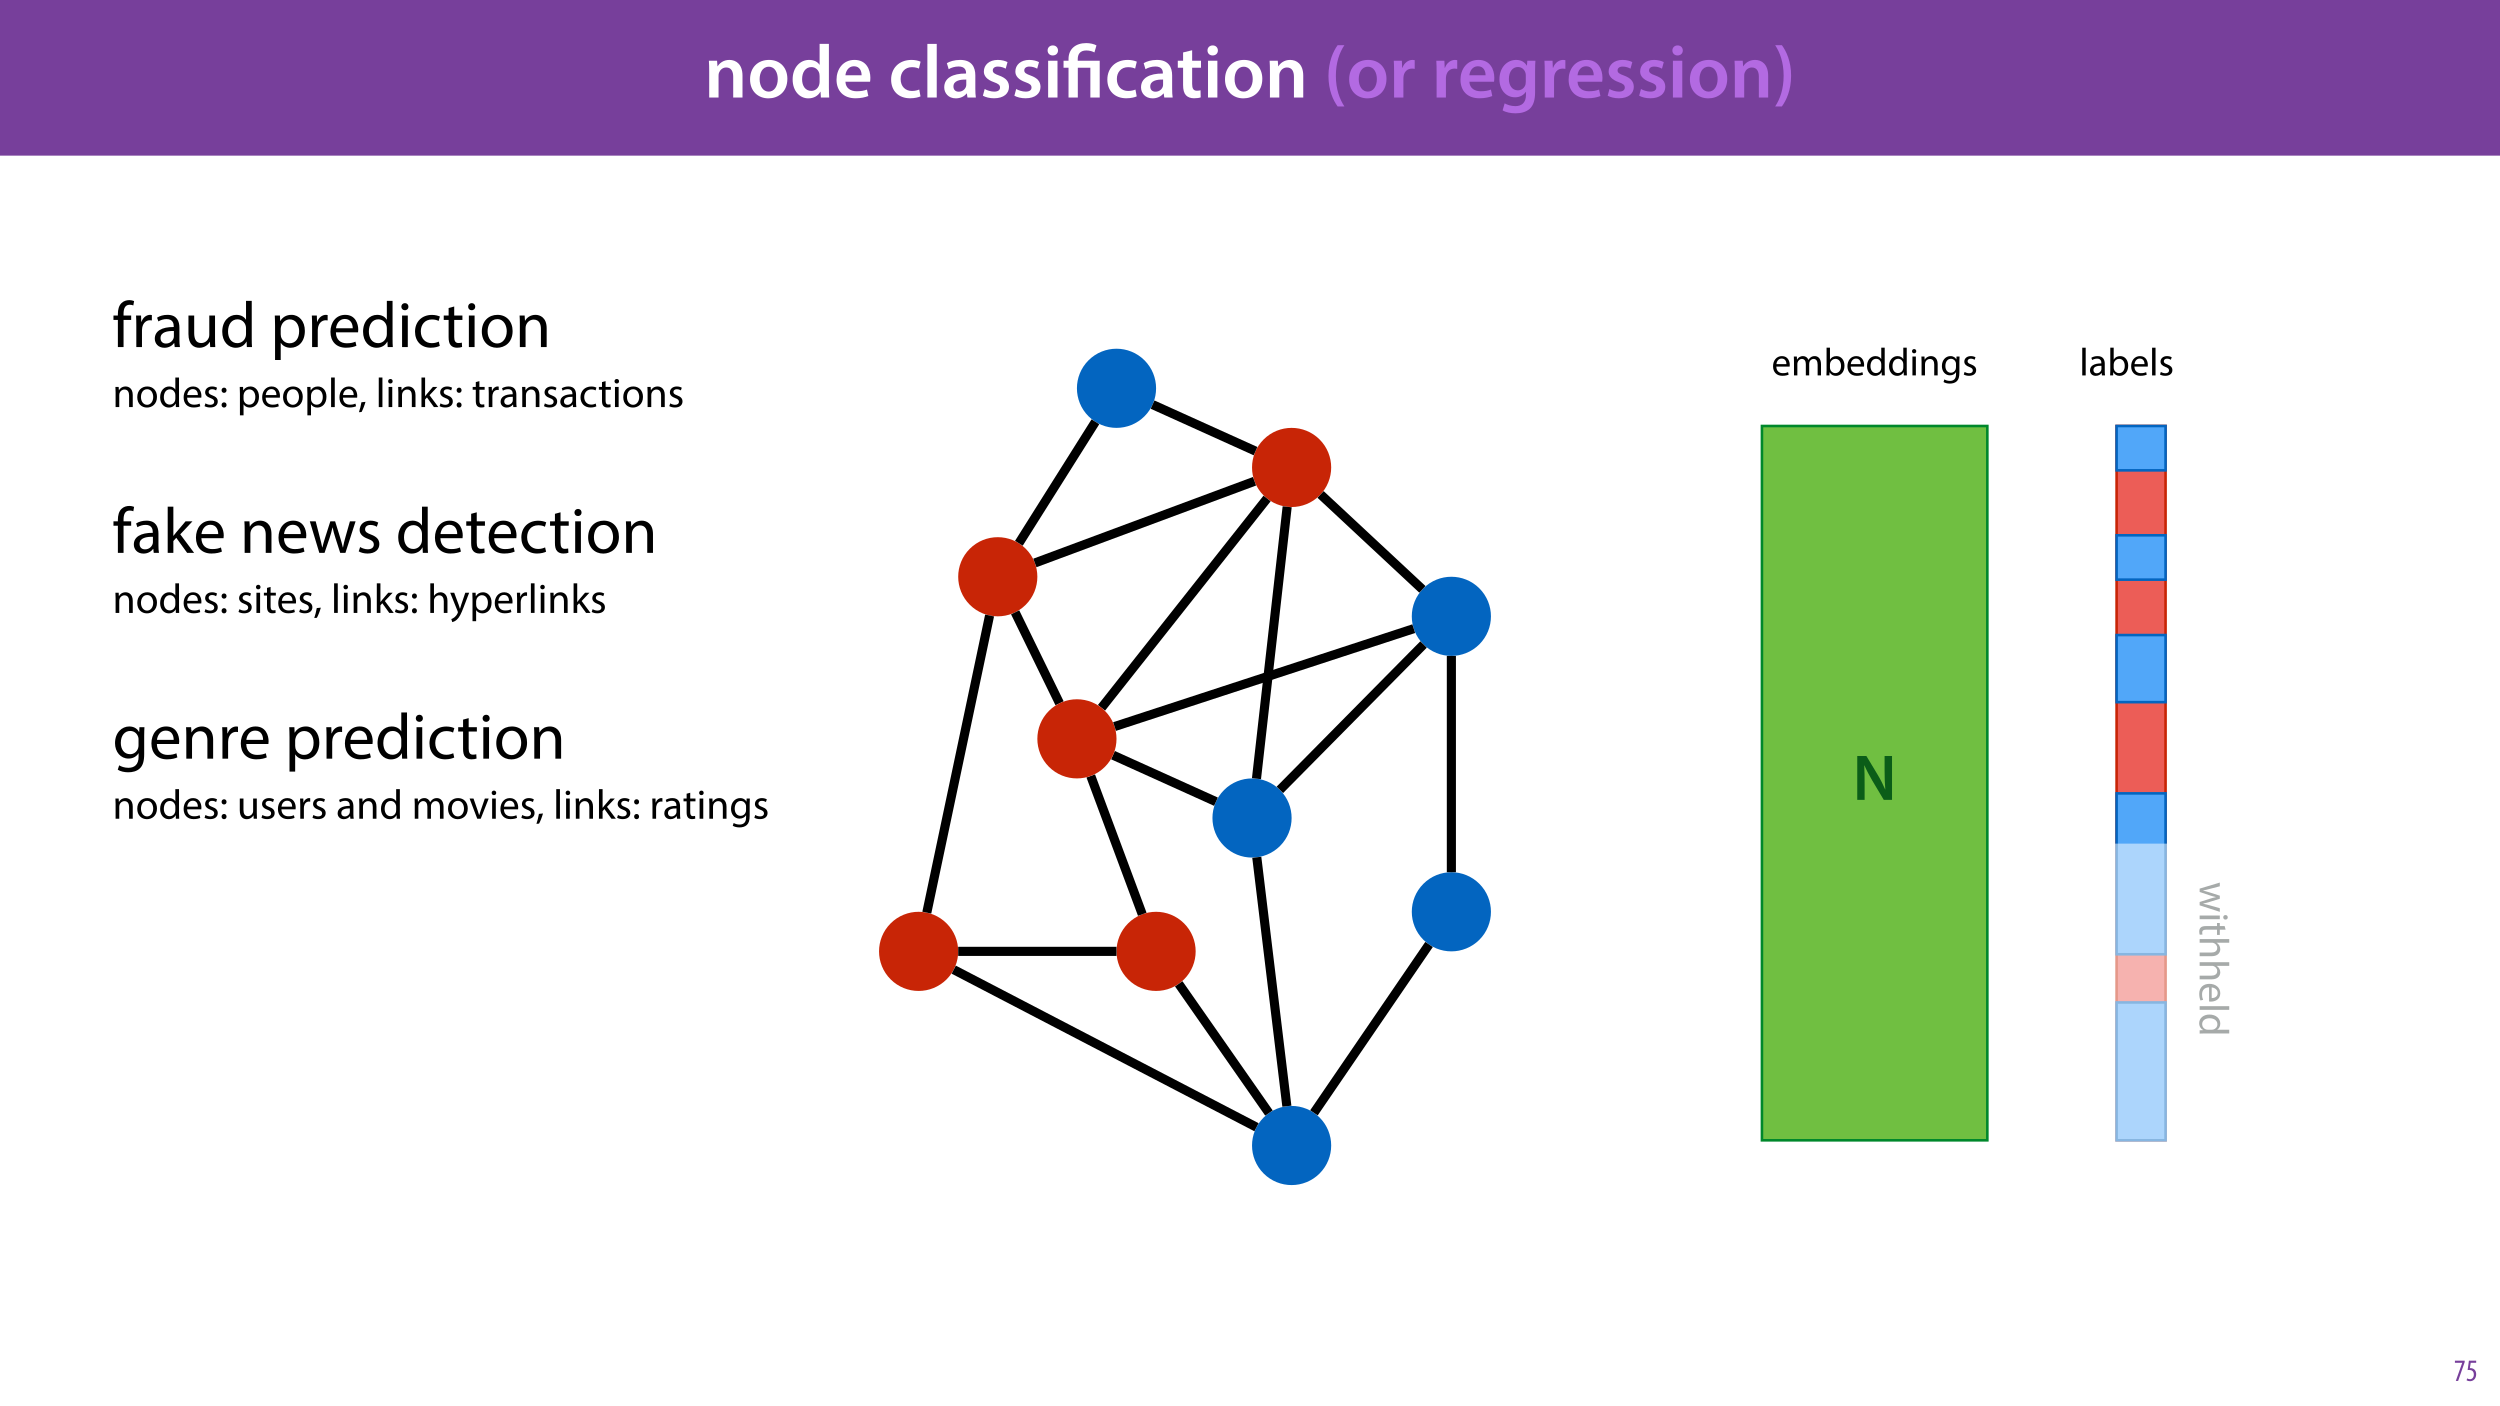 <?xml version="1.0" encoding="UTF-8"?>
<svg xmlns="http://www.w3.org/2000/svg" xmlns:xlink="http://www.w3.org/1999/xlink" width="1920pt" height="1080pt" viewBox="0 0 1920 1080" version="1.1">
<defs>
<g>
<symbol overflow="visible" id="glyph0-0">
<path style="stroke:none;" d="M 0 0 L 29 0 L 29 -40.594 L 0 -40.594 Z M 14.5 -22.906 L 4.641 -37.703 L 24.359 -37.703 Z M 16.234 -20.297 L 26.094 -35.094 L 26.094 -5.516 Z M 4.641 -2.906 L 14.5 -17.688 L 24.359 -2.906 Z M 2.906 -35.094 L 12.766 -20.297 L 2.906 -5.516 Z M 2.906 -35.094 "/>
</symbol>
<symbol overflow="visible" id="glyph0-1">
<path style="stroke:none;" d="M 3.828 0 L 11.016 0 L 11.016 -16.594 C 11.016 -17.406 11.078 -18.266 11.312 -18.906 C 12.062 -21.047 14.031 -23.078 16.875 -23.078 C 20.766 -23.078 22.266 -20.016 22.266 -15.953 L 22.266 0 L 29.406 0 L 29.406 -16.766 C 29.406 -25.688 24.297 -28.891 19.375 -28.891 C 14.672 -28.891 11.594 -26.219 10.375 -24.016 L 10.203 -24.016 L 9.859 -28.25 L 3.594 -28.25 C 3.766 -25.812 3.828 -23.078 3.828 -19.844 Z M 3.828 0 "/>
</symbol>
<symbol overflow="visible" id="glyph0-2">
<path style="stroke:none;" d="M 16.641 -28.891 C 8.125 -28.891 2.031 -23.203 2.031 -13.922 C 2.031 -4.875 8.172 0.641 16.188 0.641 C 23.375 0.641 30.688 -4 30.688 -14.391 C 30.688 -22.969 25.062 -28.891 16.641 -28.891 Z M 16.469 -23.656 C 21.344 -23.656 23.312 -18.625 23.312 -14.203 C 23.312 -8.531 20.469 -4.531 16.406 -4.531 C 12.062 -4.531 9.391 -8.641 9.391 -14.094 C 9.391 -18.797 11.422 -23.656 16.469 -23.656 Z M 16.469 -23.656 "/>
</symbol>
<symbol overflow="visible" id="glyph0-3">
<path style="stroke:none;" d="M 22.734 -41.188 L 22.734 -25.172 L 22.625 -25.172 C 21.344 -27.266 18.562 -28.891 14.672 -28.891 C 7.891 -28.891 1.969 -23.266 2.031 -13.797 C 2.031 -5.109 7.359 0.641 14.094 0.641 C 18.219 0.641 21.641 -1.328 23.312 -4.469 L 23.438 -4.469 L 23.719 0 L 30.109 0 C 29.984 -1.906 29.875 -5.047 29.875 -7.953 L 29.875 -41.188 Z M 22.734 -12.234 C 22.734 -11.484 22.672 -10.781 22.5 -10.156 C 21.812 -7.078 19.25 -5.109 16.359 -5.109 C 11.828 -5.109 9.281 -8.875 9.281 -14.031 C 9.281 -19.312 11.828 -23.375 16.406 -23.375 C 19.656 -23.375 21.922 -21.109 22.562 -18.328 C 22.672 -17.75 22.734 -17.047 22.734 -16.469 Z M 22.734 -12.234 "/>
</symbol>
<symbol overflow="visible" id="glyph0-4">
<path style="stroke:none;" d="M 27.781 -12.125 C 27.891 -12.766 28.016 -13.797 28.016 -15.141 C 28.016 -21.344 25 -28.891 15.828 -28.891 C 6.781 -28.891 2.031 -21.516 2.031 -13.688 C 2.031 -5.047 7.422 0.578 16.594 0.578 C 20.641 0.578 24.016 -0.172 26.453 -1.156 L 25.406 -6.094 C 23.266 -5.281 20.875 -4.812 17.578 -4.812 C 13.047 -4.812 9.047 -7.016 8.875 -12.125 Z M 8.875 -17.109 C 9.156 -20.016 11.016 -24.016 15.422 -24.016 C 20.188 -24.016 21.344 -19.719 21.281 -17.109 Z M 8.875 -17.109 "/>
</symbol>
<symbol overflow="visible" id="glyph0-5">
<path style="stroke:none;" d=""/>
</symbol>
<symbol overflow="visible" id="glyph0-6">
<path style="stroke:none;" d="M 23.609 -6.141 C 22.219 -5.562 20.469 -5.047 17.984 -5.047 C 13.109 -5.047 9.344 -8.359 9.344 -14.156 C 9.281 -19.312 12.531 -23.312 17.984 -23.312 C 20.531 -23.312 22.219 -22.734 23.375 -22.219 L 24.656 -27.547 C 23.031 -28.297 20.359 -28.891 17.75 -28.891 C 7.828 -28.891 2.031 -22.266 2.031 -13.797 C 2.031 -5.047 7.766 0.578 16.594 0.578 C 20.125 0.578 23.078 -0.172 24.594 -0.875 Z M 23.609 -6.141 "/>
</symbol>
<symbol overflow="visible" id="glyph0-7">
<path style="stroke:none;" d="M 3.828 0 L 11.016 0 L 11.016 -41.188 L 3.828 -41.188 Z M 3.828 0 "/>
</symbol>
<symbol overflow="visible" id="glyph0-8">
<path style="stroke:none;" d="M 26.156 0 C 25.875 -1.734 25.75 -4.234 25.75 -6.781 L 25.75 -17 C 25.75 -23.141 23.141 -28.891 14.094 -28.891 C 9.625 -28.891 5.969 -27.672 3.891 -26.391 L 5.281 -21.75 C 7.188 -22.969 10.094 -23.844 12.875 -23.844 C 17.859 -23.844 18.625 -20.766 18.625 -18.906 L 18.625 -18.438 C 8.172 -18.5 1.859 -14.906 1.859 -7.766 C 1.859 -3.484 5.047 0.641 10.734 0.641 C 14.391 0.641 17.344 -0.922 19.078 -3.125 L 19.25 -3.125 L 19.719 0 Z M 18.797 -9.922 C 18.797 -9.453 18.734 -8.875 18.562 -8.359 C 17.922 -6.328 15.828 -4.469 12.984 -4.469 C 10.734 -4.469 8.938 -5.734 8.938 -8.531 C 8.938 -12.812 13.75 -13.922 18.797 -13.797 Z M 18.797 -9.922 "/>
</symbol>
<symbol overflow="visible" id="glyph0-9">
<path style="stroke:none;" d="M 2.094 -1.391 C 4.172 -0.234 7.25 0.578 10.672 0.578 C 18.156 0.578 22.156 -3.125 22.156 -8.234 C 22.094 -12.406 19.719 -15.016 14.609 -16.875 C 11.016 -18.156 9.688 -19.031 9.688 -20.828 C 9.688 -22.562 11.078 -23.781 13.625 -23.781 C 16.125 -23.781 18.391 -22.859 19.609 -22.156 L 21 -27.203 C 19.375 -28.078 16.641 -28.891 13.516 -28.891 C 6.953 -28.891 2.844 -25 2.844 -20.016 C 2.781 -16.703 5.109 -13.688 10.609 -11.781 C 14.094 -10.562 15.25 -9.562 15.25 -7.656 C 15.25 -5.797 13.859 -4.531 10.734 -4.531 C 8.172 -4.531 5.109 -5.562 3.484 -6.547 Z M 2.094 -1.391 "/>
</symbol>
<symbol overflow="visible" id="glyph0-10">
<path style="stroke:none;" d="M 11.016 0 L 11.016 -28.25 L 3.828 -28.25 L 3.828 0 Z M 7.422 -40.016 C 5.047 -40.016 3.422 -38.344 3.422 -36.141 C 3.422 -33.984 4.984 -32.312 7.359 -32.312 C 9.859 -32.312 11.422 -33.984 11.422 -36.141 C 11.375 -38.344 9.859 -40.016 7.422 -40.016 Z M 7.422 -40.016 "/>
</symbol>
<symbol overflow="visible" id="glyph0-11">
<path style="stroke:none;" d="M 5.047 -34.625 L 5.047 -28.25 L 0.984 -28.25 L 0.984 -22.906 L 5.047 -22.906 L 5.047 -9.625 C 5.047 -5.922 5.734 -3.359 7.25 -1.734 C 8.578 -0.297 10.781 0.578 13.391 0.578 C 15.656 0.578 17.516 0.297 18.562 -0.109 L 18.438 -5.562 C 17.812 -5.391 16.875 -5.219 15.656 -5.219 C 12.938 -5.219 12 -7.016 12 -10.438 L 12 -22.906 L 18.797 -22.906 L 18.797 -28.25 L 12 -28.25 L 12 -36.312 Z M 5.047 -34.625 "/>
</symbol>
<symbol overflow="visible" id="glyph0-12">
<path style="stroke:none;" d="M 10.609 -40.188 C 7.312 -35.5 3.656 -27.891 3.594 -16.594 C 3.594 -5.344 7.312 2.203 10.609 6.844 L 15.828 6.844 C 12.188 1.281 9.281 -6.328 9.281 -16.594 C 9.281 -27.031 12.125 -34.688 15.828 -40.188 Z M 10.609 -40.188 "/>
</symbol>
<symbol overflow="visible" id="glyph0-13">
<path style="stroke:none;" d="M 3.828 0 L 10.969 0 L 10.969 -14.609 C 10.969 -15.422 11.078 -16.188 11.188 -16.812 C 11.828 -20.016 14.156 -22.219 17.578 -22.219 C 18.438 -22.219 19.078 -22.094 19.656 -21.984 L 19.656 -28.703 C 19.078 -28.828 18.672 -28.891 17.984 -28.891 C 14.969 -28.891 11.656 -26.859 10.266 -22.859 L 10.031 -22.859 L 9.797 -28.25 L 3.594 -28.25 C 3.766 -25.688 3.828 -22.969 3.828 -19.141 Z M 3.828 0 "/>
</symbol>
<symbol overflow="visible" id="glyph0-14">
<path style="stroke:none;" d="M 23.438 -28.25 L 23.141 -24.469 L 23.031 -24.469 C 21.688 -26.797 19.141 -28.891 14.844 -28.891 C 8.062 -28.891 2.031 -23.266 2.031 -13.984 C 2.031 -5.969 7.016 -0.172 14.031 -0.172 C 17.75 -0.172 20.641 -1.859 22.266 -4.344 L 22.391 -4.344 L 22.391 -1.906 C 22.391 4.172 18.906 6.609 14.266 6.609 C 10.844 6.609 7.828 5.516 6.031 4.469 L 4.469 9.859 C 6.906 11.375 10.734 12.125 14.328 12.125 C 18.219 12.125 22.266 11.312 25.234 8.703 C 28.188 6.031 29.406 1.797 29.406 -4.125 L 29.406 -20.125 C 29.406 -24.016 29.516 -26.328 29.641 -28.25 Z M 22.266 -12.359 C 22.266 -11.547 22.156 -10.562 21.984 -9.797 C 21.172 -7.25 18.844 -5.516 16.188 -5.516 C 11.719 -5.516 9.281 -9.391 9.281 -14.203 C 9.281 -19.953 12.234 -23.438 16.234 -23.438 C 19.25 -23.438 21.281 -21.453 22.047 -18.844 C 22.219 -18.266 22.266 -17.578 22.266 -16.938 Z M 22.266 -12.359 "/>
</symbol>
<symbol overflow="visible" id="glyph0-15">
<path style="stroke:none;" d="M 6.781 6.844 C 10.156 2.141 13.797 -5.344 13.859 -16.641 C 13.859 -28.016 10.156 -35.547 6.781 -40.188 L 1.625 -40.188 C 5.281 -34.625 8.125 -27.031 8.125 -16.703 C 8.125 -6.375 5.281 1.328 1.625 6.844 Z M 6.781 6.844 "/>
</symbol>
<symbol overflow="visible" id="glyph1-0">
<path style="stroke:none;" d="M 0 0 L 29 0 L 29 -40.594 L 0 -40.594 Z M 14.5 -22.906 L 4.641 -37.703 L 24.359 -37.703 Z M 16.234 -20.297 L 26.094 -35.094 L 26.094 -5.516 Z M 4.641 -2.906 L 14.5 -17.688 L 24.359 -2.906 Z M 2.906 -35.094 L 12.766 -20.297 L 2.906 -5.516 Z M 2.906 -35.094 "/>
</symbol>
<symbol overflow="visible" id="glyph1-1">
<path style="stroke:none;" d="M 11.781 0 L 11.781 -22.906 L 21.406 -22.906 L 21.406 0 L 28.594 0 L 28.594 -28.25 L 11.719 -28.25 L 11.719 -29.406 C 11.719 -33.125 13.344 -36.141 18.328 -36.141 C 21 -36.141 23.203 -35.375 24.531 -34.625 L 26.094 -40.016 C 24.469 -41.062 21.109 -41.812 18.328 -41.812 C 9.922 -41.812 4.641 -37.172 4.641 -29.578 L 4.641 -28.25 L 0.812 -28.25 L 0.812 -22.906 L 4.641 -22.906 L 4.641 0 Z M 11.781 0 "/>
</symbol>
<symbol overflow="visible" id="glyph2-0">
<path style="stroke:none;" d="M 0 0 L 25 0 L 25 -35 L 0 -35 Z M 12.5 -19.75 L 4 -32.5 L 21 -32.5 Z M 14 -17.5 L 22.5 -30.25 L 22.5 -4.75 Z M 4 -2.5 L 12.5 -15.25 L 21 -2.5 Z M 2.5 -30.25 L 11 -17.5 L 2.5 -4.75 Z M 2.5 -30.25 "/>
</symbol>
<symbol overflow="visible" id="glyph2-1">
<path style="stroke:none;" d="M 8.453 0 L 8.453 -20.844 L 14.297 -20.844 L 14.297 -24.203 L 8.453 -24.203 L 8.453 -25.5 C 8.453 -29.203 9.406 -32.5 13.156 -32.5 C 14.406 -32.5 15.297 -32.25 15.953 -31.953 L 16.547 -35.344 C 15.703 -35.703 14.344 -36.047 12.797 -36.047 C 10.75 -36.047 8.547 -35.406 6.906 -33.797 C 4.844 -31.844 4.094 -28.75 4.094 -25.344 L 4.094 -24.203 L 0.703 -24.203 L 0.703 -20.844 L 4.094 -20.844 L 4.094 0 Z M 8.453 0 "/>
</symbol>
<symbol overflow="visible" id="glyph2-2">
<path style="stroke:none;" d="M 3.656 0 L 8 0 L 8 -12.906 C 8 -13.656 8.094 -14.344 8.203 -14.953 C 8.797 -18.25 11 -20.594 14.094 -20.594 C 14.703 -20.594 15.156 -20.547 15.594 -20.453 L 15.594 -24.594 C 15.203 -24.703 14.844 -24.75 14.344 -24.75 C 11.406 -24.75 8.75 -22.703 7.656 -19.453 L 7.453 -19.453 L 7.297 -24.203 L 3.453 -24.203 C 3.594 -21.953 3.656 -19.5 3.656 -16.656 Z M 3.656 0 "/>
</symbol>
<symbol overflow="visible" id="glyph2-3">
<path style="stroke:none;" d="M 21.047 0 C 20.75 -1.656 20.656 -3.703 20.656 -5.797 L 20.656 -14.844 C 20.656 -19.703 18.844 -24.75 11.453 -24.75 C 8.406 -24.75 5.5 -23.906 3.5 -22.594 L 4.5 -19.703 C 6.203 -20.797 8.547 -21.5 10.797 -21.5 C 15.75 -21.5 16.297 -17.906 16.297 -15.906 L 16.297 -15.406 C 6.953 -15.453 1.75 -12.25 1.75 -6.406 C 1.75 -2.906 4.25 0.547 9.156 0.547 C 12.594 0.547 15.203 -1.156 16.547 -3.047 L 16.703 -3.047 L 17.047 0 Z M 16.406 -8.156 C 16.406 -7.703 16.297 -7.203 16.156 -6.75 C 15.453 -4.703 13.453 -2.703 10.297 -2.703 C 8.047 -2.703 6.156 -4.047 6.156 -6.906 C 6.156 -11.594 11.594 -12.453 16.406 -12.344 Z M 16.406 -8.156 "/>
</symbol>
<symbol overflow="visible" id="glyph2-4">
<path style="stroke:none;" d="M 23.906 -24.203 L 19.5 -24.203 L 19.5 -9.344 C 19.5 -8.547 19.344 -7.75 19.094 -7.094 C 18.297 -5.156 16.25 -3.094 13.297 -3.094 C 9.297 -3.094 7.906 -6.203 7.906 -10.797 L 7.906 -24.203 L 3.5 -24.203 L 3.5 -10.047 C 3.5 -1.547 8.047 0.547 11.844 0.547 C 16.156 0.547 18.703 -2 19.844 -3.953 L 19.953 -3.953 L 20.203 0 L 24.094 0 C 23.953 -1.906 23.906 -4.094 23.906 -6.594 Z M 23.906 -24.203 "/>
</symbol>
<symbol overflow="visible" id="glyph2-5">
<path style="stroke:none;" d="M 20.156 -35.5 L 20.156 -21.047 L 20.047 -21.047 C 18.953 -23 16.453 -24.75 12.75 -24.75 C 6.844 -24.75 1.844 -19.797 1.906 -11.75 C 1.906 -4.406 6.406 0.547 12.25 0.547 C 16.203 0.547 19.156 -1.5 20.5 -4.203 L 20.594 -4.203 L 20.797 0 L 24.75 0 C 24.594 -1.656 24.547 -4.094 24.547 -6.25 L 24.547 -35.5 Z M 20.156 -10.156 C 20.156 -9.453 20.094 -8.844 19.953 -8.25 C 19.156 -4.953 16.453 -3 13.5 -3 C 8.75 -3 6.344 -7.047 6.344 -11.953 C 6.344 -17.297 9.047 -21.297 13.594 -21.297 C 16.906 -21.297 19.297 -19 19.953 -16.203 C 20.094 -15.656 20.156 -14.906 20.156 -14.344 Z M 20.156 -10.156 "/>
</symbol>
<symbol overflow="visible" id="glyph2-6">
<path style="stroke:none;" d=""/>
</symbol>
<symbol overflow="visible" id="glyph2-7">
<path style="stroke:none;" d="M 3.656 9.906 L 8 9.906 L 8 -3.25 L 8.094 -3.25 C 9.547 -0.844 12.344 0.547 15.547 0.547 C 21.25 0.547 26.547 -3.75 26.547 -12.453 C 26.547 -19.797 22.156 -24.75 16.297 -24.75 C 12.344 -24.75 9.5 -23 7.703 -20.047 L 7.594 -20.047 L 7.406 -24.203 L 3.453 -24.203 C 3.547 -21.906 3.656 -19.406 3.656 -16.297 Z M 8 -14 C 8 -14.594 8.156 -15.25 8.297 -15.797 C 9.156 -19.094 11.953 -21.25 14.953 -21.25 C 19.594 -21.25 22.156 -17.094 22.156 -12.25 C 22.156 -6.703 19.453 -2.906 14.797 -2.906 C 11.656 -2.906 9 -5 8.203 -8.047 C 8.094 -8.594 8 -9.203 8 -9.844 Z M 8 -14 "/>
</symbol>
<symbol overflow="visible" id="glyph2-8">
<path style="stroke:none;" d="M 23.094 -11.297 C 23.156 -11.75 23.25 -12.453 23.25 -13.344 C 23.25 -17.797 21.156 -24.75 13.25 -24.75 C 6.203 -24.75 1.906 -19 1.906 -11.703 C 1.906 -4.406 6.344 0.5 13.797 0.5 C 17.656 0.5 20.297 -0.297 21.844 -1 L 21.094 -4.156 C 19.453 -3.453 17.547 -2.906 14.406 -2.906 C 10 -2.906 6.203 -5.344 6.094 -11.297 Z M 6.156 -14.453 C 6.5 -17.5 8.453 -21.594 12.906 -21.594 C 17.844 -21.594 19.047 -17.25 19 -14.453 Z M 6.156 -14.453 "/>
</symbol>
<symbol overflow="visible" id="glyph2-9">
<path style="stroke:none;" d="M 8.047 0 L 8.047 -24.203 L 3.656 -24.203 L 3.656 0 Z M 5.844 -33.75 C 4.25 -33.75 3.094 -32.547 3.094 -31 C 3.094 -29.5 4.203 -28.297 5.75 -28.297 C 7.5 -28.297 8.594 -29.5 8.547 -31 C 8.547 -32.547 7.5 -33.75 5.844 -33.75 Z M 5.844 -33.75 "/>
</symbol>
<symbol overflow="visible" id="glyph2-10">
<path style="stroke:none;" d="M 20.156 -4.203 C 18.906 -3.656 17.25 -3 14.75 -3 C 9.953 -3 6.344 -6.453 6.344 -12.047 C 6.344 -17.094 9.344 -21.203 14.906 -21.203 C 17.297 -21.203 18.953 -20.656 20 -20.047 L 21 -23.453 C 19.797 -24.047 17.5 -24.703 14.906 -24.703 C 7 -24.703 1.906 -19.297 1.906 -11.844 C 1.906 -4.453 6.656 0.5 13.953 0.5 C 17.203 0.5 19.75 -0.297 20.906 -0.906 Z M 20.156 -4.203 "/>
</symbol>
<symbol overflow="visible" id="glyph2-11">
<path style="stroke:none;" d="M 4.656 -30 L 4.656 -24.203 L 0.906 -24.203 L 0.906 -20.844 L 4.656 -20.844 L 4.656 -7.656 C 4.656 -4.797 5.094 -2.656 6.344 -1.344 C 7.406 -0.156 9.047 0.5 11.094 0.5 C 12.797 0.5 14.156 0.25 15 -0.094 L 14.797 -3.406 C 14.25 -3.25 13.406 -3.094 12.25 -3.094 C 9.797 -3.094 8.953 -4.797 8.953 -7.797 L 8.953 -20.844 L 15.25 -20.844 L 15.25 -24.203 L 8.953 -24.203 L 8.953 -31.156 Z M 4.656 -30 "/>
</symbol>
<symbol overflow="visible" id="glyph2-12">
<path style="stroke:none;" d="M 13.906 -24.75 C 7.203 -24.75 1.906 -20 1.906 -11.906 C 1.906 -4.25 6.953 0.547 13.5 0.547 C 19.344 0.547 25.547 -3.344 25.547 -12.297 C 25.547 -19.703 20.844 -24.75 13.906 -24.75 Z M 13.797 -21.453 C 19 -21.453 21.047 -16.25 21.047 -12.156 C 21.047 -6.703 17.906 -2.75 13.703 -2.75 C 9.406 -2.75 6.344 -6.75 6.344 -12.047 C 6.344 -16.656 8.594 -21.453 13.797 -21.453 Z M 13.797 -21.453 "/>
</symbol>
<symbol overflow="visible" id="glyph2-13">
<path style="stroke:none;" d="M 3.656 0 L 8.047 0 L 8.047 -14.547 C 8.047 -15.297 8.156 -16.047 8.344 -16.594 C 9.094 -19.047 11.344 -21.094 14.25 -21.094 C 18.406 -21.094 19.844 -17.844 19.844 -13.953 L 19.844 0 L 24.25 0 L 24.25 -14.453 C 24.25 -22.75 19.047 -24.75 15.703 -24.75 C 11.703 -24.75 8.906 -22.5 7.703 -20.203 L 7.594 -20.203 L 7.344 -24.203 L 3.453 -24.203 C 3.594 -22.203 3.656 -20.156 3.656 -17.656 Z M 3.656 0 "/>
</symbol>
<symbol overflow="visible" id="glyph2-14">
<path style="stroke:none;" d="M 8 -35.5 L 3.656 -35.5 L 3.656 0 L 8 0 L 8 -9.094 L 10.25 -11.594 L 18.594 0 L 23.953 0 L 13.297 -14.25 L 22.656 -24.203 L 17.344 -24.203 L 10.25 -15.844 C 9.547 -15 8.703 -13.953 8.094 -13.094 L 8 -13.094 Z M 8 -35.5 "/>
</symbol>
<symbol overflow="visible" id="glyph2-15">
<path style="stroke:none;" d="M 0.906 -24.203 L 8.203 0 L 12.203 0 L 16.094 -11.5 C 16.953 -14.094 17.703 -16.594 18.297 -19.5 L 18.406 -19.5 C 19 -16.656 19.703 -14.25 20.547 -11.547 L 24.25 0 L 28.25 0 L 36.047 -24.203 L 31.703 -24.203 L 28.25 -12.047 C 27.453 -9.203 26.797 -6.656 26.406 -4.203 L 26.25 -4.203 C 25.703 -6.656 25 -9.203 24.094 -12.094 L 20.344 -24.203 L 16.656 -24.203 L 12.703 -11.844 C 11.906 -9.25 11.094 -6.656 10.547 -4.203 L 10.406 -4.203 C 9.953 -6.703 9.297 -9.203 8.594 -11.906 L 5.406 -24.203 Z M 0.906 -24.203 "/>
</symbol>
<symbol overflow="visible" id="glyph2-16">
<path style="stroke:none;" d="M 1.953 -1.156 C 3.656 -0.156 6.094 0.5 8.75 0.5 C 14.5 0.5 17.797 -2.5 17.797 -6.75 C 17.797 -10.344 15.656 -12.453 11.453 -14.047 C 8.297 -15.25 6.844 -16.156 6.844 -18.156 C 6.844 -19.953 8.297 -21.453 10.906 -21.453 C 13.156 -21.453 14.906 -20.656 15.844 -20.047 L 16.953 -23.25 C 15.594 -24.047 13.453 -24.75 11 -24.75 C 5.797 -24.75 2.656 -21.547 2.656 -17.656 C 2.656 -14.75 4.703 -12.344 9.047 -10.797 C 12.297 -9.594 13.547 -8.453 13.547 -6.344 C 13.547 -4.344 12.047 -2.75 8.844 -2.75 C 6.656 -2.75 4.344 -3.656 3.047 -4.5 Z M 1.953 -1.156 "/>
</symbol>
<symbol overflow="visible" id="glyph2-17">
<path style="stroke:none;" d="M 20.656 -24.203 L 20.453 -20.547 L 20.344 -20.547 C 19.297 -22.547 17 -24.75 12.797 -24.75 C 7.25 -24.75 1.906 -20.094 1.906 -11.906 C 1.906 -5.203 6.203 -0.094 12.203 -0.094 C 15.953 -0.094 18.547 -1.906 19.906 -4.156 L 20 -4.156 L 20 -1.453 C 20 4.656 16.703 7 12.203 7 C 9.203 7 6.703 6.094 5.094 5.094 L 4 8.453 C 5.953 9.75 9.156 10.453 12.047 10.453 C 15.094 10.453 18.5 9.75 20.844 7.547 C 23.203 5.453 24.297 2.047 24.297 -3.5 L 24.297 -17.547 C 24.297 -20.5 24.406 -22.453 24.5 -24.203 Z M 19.953 -10.297 C 19.953 -9.547 19.844 -8.703 19.594 -7.953 C 18.656 -5.156 16.203 -3.453 13.5 -3.453 C 8.75 -3.453 6.344 -7.406 6.344 -12.156 C 6.344 -17.75 9.344 -21.297 13.547 -21.297 C 16.75 -21.297 18.906 -19.203 19.703 -16.656 C 19.906 -16.047 19.953 -15.406 19.953 -14.656 Z M 19.953 -10.297 "/>
</symbol>
<symbol overflow="visible" id="glyph3-0">
<path style="stroke:none;" d="M 0 0 L 16 0 L 16 -22.406 L 0 -22.406 Z M 8 -12.641 L 2.562 -20.797 L 13.438 -20.797 Z M 8.953 -11.203 L 14.406 -19.359 L 14.406 -3.047 Z M 2.562 -1.594 L 8 -9.766 L 13.438 -1.594 Z M 1.594 -19.359 L 7.047 -11.203 L 1.594 -3.047 Z M 1.594 -19.359 "/>
</symbol>
<symbol overflow="visible" id="glyph3-1">
<path style="stroke:none;" d="M 2.344 0 L 5.156 0 L 5.156 -9.312 C 5.156 -9.797 5.219 -10.266 5.344 -10.625 C 5.828 -12.188 7.266 -13.5 9.125 -13.5 C 11.781 -13.5 12.703 -11.422 12.703 -8.922 L 12.703 0 L 15.516 0 L 15.516 -9.25 C 15.516 -14.562 12.188 -15.844 10.047 -15.844 C 7.484 -15.844 5.703 -14.406 4.922 -12.922 L 4.859 -12.922 L 4.703 -15.484 L 2.203 -15.484 C 2.297 -14.203 2.344 -12.891 2.344 -11.297 Z M 2.344 0 "/>
</symbol>
<symbol overflow="visible" id="glyph3-2">
<path style="stroke:none;" d="M 8.891 -15.844 C 4.609 -15.844 1.219 -12.797 1.219 -7.609 C 1.219 -2.719 4.453 0.359 8.641 0.359 C 12.391 0.359 16.359 -2.141 16.359 -7.875 C 16.359 -12.609 13.344 -15.844 8.891 -15.844 Z M 8.828 -13.734 C 12.156 -13.734 13.469 -10.406 13.469 -7.781 C 13.469 -4.281 11.453 -1.766 8.766 -1.766 C 6.016 -1.766 4.062 -4.312 4.062 -7.719 C 4.062 -10.656 5.5 -13.734 8.828 -13.734 Z M 8.828 -13.734 "/>
</symbol>
<symbol overflow="visible" id="glyph3-3">
<path style="stroke:none;" d="M 12.891 -22.719 L 12.891 -13.469 L 12.828 -13.469 C 12.125 -14.719 10.531 -15.844 8.156 -15.844 C 4.391 -15.844 1.188 -12.672 1.219 -7.516 C 1.219 -2.812 4.094 0.359 7.844 0.359 C 10.375 0.359 12.25 -0.953 13.125 -2.688 L 13.188 -2.688 L 13.312 0 L 15.844 0 C 15.75 -1.062 15.719 -2.625 15.719 -4 L 15.719 -22.719 Z M 12.891 -6.5 C 12.891 -6.047 12.859 -5.656 12.766 -5.281 C 12.25 -3.172 10.531 -1.922 8.641 -1.922 C 5.594 -1.922 4.062 -4.516 4.062 -7.641 C 4.062 -11.078 5.797 -13.625 8.703 -13.625 C 10.812 -13.625 12.359 -12.156 12.766 -10.375 C 12.859 -10.016 12.891 -9.531 12.891 -9.188 Z M 12.891 -6.5 "/>
</symbol>
<symbol overflow="visible" id="glyph3-4">
<path style="stroke:none;" d="M 14.781 -7.234 C 14.812 -7.516 14.875 -7.969 14.875 -8.547 C 14.875 -11.391 13.531 -15.844 8.484 -15.844 C 3.969 -15.844 1.219 -12.156 1.219 -7.484 C 1.219 -2.812 4.062 0.312 8.828 0.312 C 11.297 0.312 12.984 -0.188 13.984 -0.641 L 13.5 -2.656 C 12.453 -2.203 11.234 -1.859 9.219 -1.859 C 6.406 -1.859 3.969 -3.422 3.906 -7.234 Z M 3.938 -9.25 C 4.156 -11.203 5.406 -13.828 8.25 -13.828 C 11.422 -13.828 12.188 -11.047 12.156 -9.25 Z M 3.938 -9.25 "/>
</symbol>
<symbol overflow="visible" id="glyph3-5">
<path style="stroke:none;" d="M 1.25 -0.734 C 2.344 -0.094 3.906 0.312 5.594 0.312 C 9.281 0.312 11.391 -1.594 11.391 -4.312 C 11.391 -6.625 10.016 -7.969 7.328 -8.984 C 5.312 -9.766 4.391 -10.344 4.391 -11.609 C 4.391 -12.766 5.312 -13.734 6.969 -13.734 C 8.422 -13.734 9.531 -13.219 10.141 -12.828 L 10.844 -14.875 C 9.984 -15.391 8.609 -15.844 7.047 -15.844 C 3.719 -15.844 1.703 -13.797 1.703 -11.297 C 1.703 -9.438 3.016 -7.906 5.797 -6.906 C 7.875 -6.141 8.672 -5.406 8.672 -4.062 C 8.672 -2.781 7.719 -1.766 5.656 -1.766 C 4.25 -1.766 2.781 -2.344 1.953 -2.875 Z M 1.25 -0.734 "/>
</symbol>
<symbol overflow="visible" id="glyph3-6">
<path style="stroke:none;" d="M 3.547 -10.938 C 4.734 -10.938 5.469 -11.812 5.469 -12.922 C 5.438 -14.109 4.703 -14.938 3.578 -14.938 C 2.469 -14.938 1.656 -14.109 1.656 -12.922 C 1.656 -11.812 2.438 -10.938 3.547 -10.938 Z M 3.547 0.359 C 4.734 0.359 5.469 -0.516 5.469 -1.625 C 5.438 -2.812 4.703 -3.641 3.578 -3.641 C 2.469 -3.641 1.656 -2.812 1.656 -1.625 C 1.656 -0.516 2.438 0.359 3.547 0.359 Z M 3.547 0.359 "/>
</symbol>
<symbol overflow="visible" id="glyph3-7">
<path style="stroke:none;" d=""/>
</symbol>
<symbol overflow="visible" id="glyph3-8">
<path style="stroke:none;" d="M 2.344 6.344 L 5.125 6.344 L 5.125 -2.078 L 5.188 -2.078 C 6.109 -0.547 7.906 0.359 9.953 0.359 C 13.594 0.359 16.984 -2.406 16.984 -7.969 C 16.984 -12.672 14.172 -15.844 10.438 -15.844 C 7.906 -15.844 6.078 -14.719 4.922 -12.828 L 4.859 -12.828 L 4.734 -15.484 L 2.203 -15.484 C 2.266 -14.016 2.344 -12.422 2.344 -10.438 Z M 5.125 -8.953 C 5.125 -9.344 5.219 -9.766 5.312 -10.109 C 5.859 -12.219 7.641 -13.594 9.562 -13.594 C 12.547 -13.594 14.172 -10.938 14.172 -7.844 C 14.172 -4.281 12.453 -1.859 9.469 -1.859 C 7.453 -1.859 5.766 -3.203 5.25 -5.156 C 5.188 -5.5 5.125 -5.891 5.125 -6.297 Z M 5.125 -8.953 "/>
</symbol>
<symbol overflow="visible" id="glyph3-9">
<path style="stroke:none;" d="M 2.344 0 L 5.156 0 L 5.156 -22.719 L 2.344 -22.719 Z M 2.344 0 "/>
</symbol>
<symbol overflow="visible" id="glyph3-10">
<path style="stroke:none;" d="M 2.531 3.75 C 3.422 2.234 4.828 -1.312 5.562 -4.031 L 2.438 -3.719 C 2.078 -1.375 1.219 2.047 0.516 3.938 Z M 2.531 3.75 "/>
</symbol>
<symbol overflow="visible" id="glyph3-11">
<path style="stroke:none;" d="M 5.156 0 L 5.156 -15.484 L 2.344 -15.484 L 2.344 0 Z M 3.75 -21.594 C 2.719 -21.594 1.984 -20.828 1.984 -19.844 C 1.984 -18.875 2.688 -18.109 3.688 -18.109 C 4.797 -18.109 5.5 -18.875 5.469 -19.844 C 5.469 -20.828 4.797 -21.594 3.75 -21.594 Z M 3.75 -21.594 "/>
</symbol>
<symbol overflow="visible" id="glyph3-12">
<path style="stroke:none;" d="M 5.125 -22.719 L 2.344 -22.719 L 2.344 0 L 5.125 0 L 5.125 -5.828 L 6.562 -7.422 L 11.906 0 L 15.328 0 L 8.516 -9.125 L 14.5 -15.484 L 11.109 -15.484 L 6.562 -10.141 C 6.109 -9.594 5.562 -8.922 5.188 -8.391 L 5.125 -8.391 Z M 5.125 -22.719 "/>
</symbol>
<symbol overflow="visible" id="glyph3-13">
<path style="stroke:none;" d="M 2.969 -19.203 L 2.969 -15.484 L 0.578 -15.484 L 0.578 -13.344 L 2.969 -13.344 L 2.969 -4.891 C 2.969 -3.078 3.266 -1.703 4.062 -0.859 C 4.734 -0.094 5.797 0.312 7.109 0.312 C 8.188 0.312 9.062 0.156 9.594 -0.062 L 9.469 -2.172 C 9.125 -2.078 8.578 -1.984 7.844 -1.984 C 6.266 -1.984 5.734 -3.078 5.734 -4.984 L 5.734 -13.344 L 9.766 -13.344 L 9.766 -15.484 L 5.734 -15.484 L 5.734 -19.938 Z M 2.969 -19.203 "/>
</symbol>
<symbol overflow="visible" id="glyph3-14">
<path style="stroke:none;" d="M 2.344 0 L 5.125 0 L 5.125 -8.25 C 5.125 -8.734 5.188 -9.188 5.25 -9.562 C 5.625 -11.688 7.047 -13.188 9.031 -13.188 C 9.406 -13.188 9.703 -13.156 9.984 -13.094 L 9.984 -15.75 C 9.734 -15.812 9.5 -15.844 9.188 -15.844 C 7.297 -15.844 5.594 -14.531 4.891 -12.453 L 4.766 -12.453 L 4.672 -15.484 L 2.203 -15.484 C 2.297 -14.047 2.344 -12.484 2.344 -10.656 Z M 2.344 0 "/>
</symbol>
<symbol overflow="visible" id="glyph3-15">
<path style="stroke:none;" d="M 13.469 0 C 13.281 -1.062 13.219 -2.375 13.219 -3.719 L 13.219 -9.5 C 13.219 -12.609 12.062 -15.844 7.328 -15.844 C 5.375 -15.844 3.516 -15.297 2.234 -14.469 L 2.875 -12.609 C 3.969 -13.312 5.469 -13.766 6.906 -13.766 C 10.078 -13.766 10.438 -11.453 10.438 -10.172 L 10.438 -9.859 C 4.453 -9.891 1.125 -7.844 1.125 -4.094 C 1.125 -1.859 2.719 0.359 5.859 0.359 C 8.062 0.359 9.734 -0.734 10.594 -1.953 L 10.688 -1.953 L 10.906 0 Z M 10.5 -5.219 C 10.5 -4.922 10.438 -4.609 10.344 -4.312 C 9.891 -3.016 8.609 -1.734 6.594 -1.734 C 5.156 -1.734 3.938 -2.594 3.938 -4.422 C 3.938 -7.422 7.422 -7.969 10.5 -7.906 Z M 10.5 -5.219 "/>
</symbol>
<symbol overflow="visible" id="glyph3-16">
<path style="stroke:none;" d="M 12.891 -2.688 C 12.094 -2.344 11.047 -1.922 9.438 -1.922 C 6.375 -1.922 4.062 -4.125 4.062 -7.719 C 4.062 -10.938 5.984 -13.562 9.531 -13.562 C 11.078 -13.562 12.125 -13.219 12.797 -12.828 L 13.438 -15.016 C 12.672 -15.391 11.203 -15.812 9.531 -15.812 C 4.484 -15.812 1.219 -12.359 1.219 -7.578 C 1.219 -2.844 4.25 0.312 8.922 0.312 C 11.016 0.312 12.641 -0.188 13.375 -0.578 Z M 12.891 -2.688 "/>
</symbol>
<symbol overflow="visible" id="glyph3-17">
<path style="stroke:none;" d="M 2.344 0 L 5.156 0 L 5.156 -9.344 C 5.156 -9.891 5.188 -10.297 5.344 -10.688 C 5.859 -12.219 7.297 -13.5 9.125 -13.5 C 11.781 -13.5 12.703 -11.391 12.703 -8.891 L 12.703 0 L 15.516 0 L 15.516 -9.219 C 15.516 -14.562 12.188 -15.844 10.109 -15.844 C 9.062 -15.844 8.062 -15.516 7.234 -15.047 C 6.375 -14.562 5.656 -13.859 5.219 -13.062 L 5.156 -13.062 L 5.156 -22.719 L 2.344 -22.719 Z M 2.344 0 "/>
</symbol>
<symbol overflow="visible" id="glyph3-18">
<path style="stroke:none;" d="M 0.281 -15.484 L 6.016 -1.219 C 6.141 -0.859 6.203 -0.641 6.203 -0.484 C 6.203 -0.312 6.109 -0.094 5.984 0.188 C 5.344 1.625 4.391 2.719 3.609 3.328 C 2.781 4.031 1.859 4.484 1.156 4.703 L 1.859 7.078 C 2.562 6.938 3.938 6.469 5.312 5.25 C 7.234 3.578 8.609 0.859 10.625 -4.453 L 14.844 -15.484 L 11.875 -15.484 L 8.797 -6.406 C 8.422 -5.281 8.094 -4.094 7.812 -3.172 L 7.75 -3.172 C 7.484 -4.094 7.109 -5.312 6.75 -6.344 L 3.359 -15.484 Z M 0.281 -15.484 "/>
</symbol>
<symbol overflow="visible" id="glyph3-19">
<path style="stroke:none;" d="M 15.297 -15.484 L 12.484 -15.484 L 12.484 -5.984 C 12.484 -5.469 12.391 -4.953 12.219 -4.547 C 11.719 -3.297 10.406 -1.984 8.516 -1.984 C 5.953 -1.984 5.062 -3.969 5.062 -6.906 L 5.062 -15.484 L 2.234 -15.484 L 2.234 -6.438 C 2.234 -0.984 5.156 0.359 7.578 0.359 C 10.344 0.359 11.969 -1.281 12.703 -2.531 L 12.766 -2.531 L 12.922 0 L 15.422 0 C 15.328 -1.219 15.297 -2.625 15.297 -4.219 Z M 15.297 -15.484 "/>
</symbol>
<symbol overflow="visible" id="glyph3-20">
<path style="stroke:none;" d="M 2.344 0 L 5.094 0 L 5.094 -9.344 C 5.094 -9.828 5.156 -10.297 5.312 -10.719 C 5.766 -12.125 7.047 -13.531 8.797 -13.531 C 10.938 -13.531 12.031 -11.75 12.031 -9.281 L 12.031 0 L 14.781 0 L 14.781 -9.562 C 14.781 -10.078 14.875 -10.594 15.016 -10.969 C 15.484 -12.359 16.734 -13.531 18.344 -13.531 C 20.609 -13.531 21.703 -11.75 21.703 -8.766 L 21.703 0 L 24.453 0 L 24.453 -9.125 C 24.453 -14.5 21.406 -15.844 19.359 -15.844 C 17.891 -15.844 16.859 -15.453 15.938 -14.75 C 15.297 -14.266 14.688 -13.594 14.203 -12.734 L 14.141 -12.734 C 13.469 -14.562 11.875 -15.844 9.766 -15.844 C 7.203 -15.844 5.766 -14.469 4.891 -12.984 L 4.797 -12.984 L 4.672 -15.484 L 2.203 -15.484 C 2.297 -14.203 2.344 -12.891 2.344 -11.297 Z M 2.344 0 "/>
</symbol>
<symbol overflow="visible" id="glyph3-21">
<path style="stroke:none;" d="M 0.422 -15.484 L 6.297 0 L 8.984 0 L 15.078 -15.484 L 12.125 -15.484 L 9.125 -6.781 C 8.609 -5.375 8.156 -4.094 7.812 -2.812 L 7.719 -2.812 C 7.391 -4.094 6.969 -5.375 6.469 -6.781 L 3.422 -15.484 Z M 0.422 -15.484 "/>
</symbol>
<symbol overflow="visible" id="glyph3-22">
<path style="stroke:none;" d="M 13.219 -15.484 L 13.094 -13.156 L 13.031 -13.156 C 12.359 -14.438 10.875 -15.844 8.188 -15.844 C 4.641 -15.844 1.219 -12.859 1.219 -7.609 C 1.219 -3.328 3.969 -0.062 7.812 -0.062 C 10.203 -0.062 11.875 -1.219 12.734 -2.656 L 12.797 -2.656 L 12.797 -0.922 C 12.797 2.969 10.688 4.484 7.812 4.484 C 5.891 4.484 4.281 3.906 3.266 3.266 L 2.562 5.406 C 3.812 6.234 5.859 6.688 7.719 6.688 C 9.656 6.688 11.844 6.234 13.344 4.828 C 14.844 3.484 15.547 1.312 15.547 -2.234 L 15.547 -11.234 C 15.547 -13.125 15.609 -14.375 15.688 -15.484 Z M 12.766 -6.594 C 12.766 -6.109 12.703 -5.562 12.547 -5.094 C 11.938 -3.297 10.375 -2.203 8.641 -2.203 C 5.594 -2.203 4.062 -4.734 4.062 -7.781 C 4.062 -11.359 5.984 -13.625 8.672 -13.625 C 10.719 -13.625 12.094 -12.281 12.609 -10.656 C 12.734 -10.266 12.766 -9.859 12.766 -9.375 Z M 12.766 -6.594 "/>
</symbol>
<symbol overflow="visible" id="glyph4-0">
<path style="stroke:none;" d="M 0 0 L 12 0 L 12 -16.797 L 0 -16.797 Z M 6 -9.484 L 1.922 -15.594 L 10.078 -15.594 Z M 6.719 -8.406 L 10.797 -14.516 L 10.797 -2.281 Z M 1.922 -1.203 L 6 -7.312 L 10.078 -1.203 Z M 1.203 -14.516 L 5.281 -8.406 L 1.203 -2.281 Z M 1.203 -14.516 "/>
</symbol>
<symbol overflow="visible" id="glyph4-1">
<path style="stroke:none;" d="M 0.891 -15.594 L 0.891 -13.969 L 6.5 -13.969 L 6.5 -13.922 L 1.562 0 L 3.359 0 L 8.406 -14.5 L 8.406 -15.594 Z M 0.891 -15.594 "/>
</symbol>
<symbol overflow="visible" id="glyph4-2">
<path style="stroke:none;" d="M 7.984 -15.594 L 2.406 -15.594 L 1.422 -8.375 C 1.703 -8.422 2.062 -8.453 2.641 -8.453 C 4.656 -8.453 6.172 -7.422 6.172 -4.938 C 6.172 -2.562 4.797 -1.344 3.219 -1.344 C 2.359 -1.344 1.516 -1.688 1.031 -1.969 L 0.625 -0.484 C 1.25 -0.078 2.328 0.188 3.266 0.188 C 6.047 0.188 7.984 -2.047 7.984 -5.141 C 7.984 -6.719 7.516 -7.875 6.703 -8.688 C 5.859 -9.5 4.562 -9.859 3.719 -9.859 C 3.5 -9.859 3.344 -9.859 3.141 -9.812 L 3.797 -13.969 L 7.984 -13.969 Z M 7.984 -15.594 "/>
</symbol>
<symbol overflow="visible" id="glyph5-0">
<path style="stroke:none;" d="M 0 0 L 25 0 L 25 -35 L 0 -35 Z M 12.5 -19.75 L 4 -32.5 L 21 -32.5 Z M 14 -17.5 L 22.5 -30.25 L 22.5 -4.75 Z M 4 -2.5 L 12.5 -15.25 L 21 -2.5 Z M 2.5 -30.25 L 11 -17.5 L 2.5 -4.75 Z M 2.5 -30.25 "/>
</symbol>
<symbol overflow="visible" id="glyph5-1">
<path style="stroke:none;" d="M 9.203 0 L 9.203 -12.047 C 9.203 -17.594 9.156 -22.047 8.906 -26.406 L 9.047 -26.453 C 10.703 -22.656 12.953 -18.5 15.094 -14.797 L 23.906 0 L 30.25 0 L 30.25 -33.703 L 24.547 -33.703 L 24.547 -21.953 C 24.547 -16.797 24.703 -12.453 25.094 -7.953 L 25 -7.953 C 23.453 -11.594 21.5 -15.5 19.25 -19.25 L 10.547 -33.703 L 3.547 -33.703 L 3.547 0 Z M 9.203 0 "/>
</symbol>
<symbol overflow="visible" id="glyph6-0">
<path style="stroke:none;" d="M 0 0 L 15 0 L 15 -21 L 0 -21 Z M 7.5 -11.844 L 2.406 -19.5 L 12.594 -19.5 Z M 8.406 -10.5 L 13.5 -18.156 L 13.5 -2.844 Z M 2.406 -1.5 L 7.5 -9.156 L 12.594 -1.5 Z M 1.5 -18.156 L 6.594 -10.5 L 1.5 -2.844 Z M 1.5 -18.156 "/>
</symbol>
<symbol overflow="visible" id="glyph6-1">
<path style="stroke:none;" d="M 13.859 -6.781 C 13.891 -7.047 13.953 -7.469 13.953 -8.016 C 13.953 -10.688 12.688 -14.844 7.953 -14.844 C 3.719 -14.844 1.141 -11.406 1.141 -7.016 C 1.141 -2.641 3.812 0.297 8.281 0.297 C 10.594 0.297 12.188 -0.188 13.109 -0.594 L 12.656 -2.484 C 11.672 -2.062 10.531 -1.734 8.641 -1.734 C 6 -1.734 3.719 -3.203 3.656 -6.781 Z M 3.688 -8.672 C 3.906 -10.5 5.062 -12.953 7.734 -12.953 C 10.703 -12.953 11.438 -10.344 11.406 -8.672 Z M 3.688 -8.672 "/>
</symbol>
<symbol overflow="visible" id="glyph6-2">
<path style="stroke:none;" d="M 2.188 0 L 4.766 0 L 4.766 -8.766 C 4.766 -9.203 4.828 -9.656 4.984 -10.047 C 5.406 -11.375 6.594 -12.688 8.25 -12.688 C 10.266 -12.688 11.281 -11.016 11.281 -8.703 L 11.281 0 L 13.859 0 L 13.859 -8.969 C 13.859 -9.453 13.953 -9.938 14.062 -10.297 C 14.516 -11.578 15.688 -12.688 17.188 -12.688 C 19.312 -12.688 20.344 -11.016 20.344 -8.219 L 20.344 0 L 22.922 0 L 22.922 -8.547 C 22.922 -13.594 20.062 -14.844 18.156 -14.844 C 16.766 -14.844 15.812 -14.484 14.938 -13.828 C 14.344 -13.375 13.766 -12.75 13.312 -11.938 L 13.266 -11.938 C 12.625 -13.656 11.125 -14.844 9.156 -14.844 C 6.75 -14.844 5.406 -13.562 4.594 -12.188 L 4.5 -12.188 L 4.375 -14.516 L 2.062 -14.516 C 2.156 -13.312 2.188 -12.094 2.188 -10.594 Z M 2.188 0 "/>
</symbol>
<symbol overflow="visible" id="glyph6-3">
<path style="stroke:none;" d="M 4.344 0 L 4.469 -2.406 L 4.562 -2.406 C 5.641 -0.484 7.312 0.328 9.422 0.328 C 12.656 0.328 15.938 -2.25 15.938 -7.438 C 15.953 -11.844 13.406 -14.844 9.812 -14.844 C 7.469 -14.844 5.797 -13.797 4.859 -12.188 L 4.797 -12.188 L 4.797 -21.297 L 2.188 -21.297 L 2.188 -3.75 C 2.188 -2.453 2.125 -0.984 2.062 0 Z M 4.797 -8.438 C 4.797 -8.844 4.891 -9.203 4.953 -9.516 C 5.484 -11.516 7.172 -12.75 8.969 -12.75 C 11.797 -12.75 13.297 -10.266 13.297 -7.344 C 13.297 -4.016 11.641 -1.766 8.875 -1.766 C 6.953 -1.766 5.438 -3.031 4.922 -4.859 C 4.859 -5.156 4.797 -5.484 4.797 -5.812 Z M 4.797 -8.438 "/>
</symbol>
<symbol overflow="visible" id="glyph6-4">
<path style="stroke:none;" d="M 12.094 -21.297 L 12.094 -12.625 L 12.031 -12.625 C 11.375 -13.797 9.875 -14.844 7.656 -14.844 C 4.109 -14.844 1.109 -11.875 1.141 -7.047 C 1.141 -2.641 3.844 0.328 7.344 0.328 C 9.719 0.328 11.484 -0.906 12.297 -2.516 L 12.359 -2.516 L 12.484 0 L 14.844 0 C 14.766 -0.984 14.734 -2.453 14.734 -3.75 L 14.734 -21.297 Z M 12.094 -6.094 C 12.094 -5.672 12.062 -5.312 11.969 -4.953 C 11.484 -2.969 9.875 -1.797 8.094 -1.797 C 5.25 -1.797 3.812 -4.234 3.812 -7.172 C 3.812 -10.375 5.438 -12.781 8.156 -12.781 C 10.141 -12.781 11.578 -11.406 11.969 -9.719 C 12.062 -9.391 12.094 -8.938 12.094 -8.609 Z M 12.094 -6.094 "/>
</symbol>
<symbol overflow="visible" id="glyph6-5">
<path style="stroke:none;" d="M 4.828 0 L 4.828 -14.516 L 2.188 -14.516 L 2.188 0 Z M 3.516 -20.25 C 2.547 -20.25 1.859 -19.531 1.859 -18.594 C 1.859 -17.703 2.516 -16.984 3.453 -16.984 C 4.5 -16.984 5.156 -17.703 5.125 -18.594 C 5.125 -19.531 4.5 -20.25 3.516 -20.25 Z M 3.516 -20.25 "/>
</symbol>
<symbol overflow="visible" id="glyph6-6">
<path style="stroke:none;" d="M 2.188 0 L 4.828 0 L 4.828 -8.734 C 4.828 -9.188 4.891 -9.625 5.016 -9.953 C 5.453 -11.438 6.812 -12.656 8.547 -12.656 C 11.047 -12.656 11.906 -10.703 11.906 -8.375 L 11.906 0 L 14.547 0 L 14.547 -8.672 C 14.547 -13.656 11.438 -14.844 9.422 -14.844 C 7.016 -14.844 5.344 -13.5 4.625 -12.125 L 4.562 -12.125 L 4.406 -14.516 L 2.062 -14.516 C 2.156 -13.312 2.188 -12.094 2.188 -10.594 Z M 2.188 0 "/>
</symbol>
<symbol overflow="visible" id="glyph6-7">
<path style="stroke:none;" d="M 12.391 -14.516 L 12.266 -12.328 L 12.203 -12.328 C 11.578 -13.531 10.203 -14.844 7.688 -14.844 C 4.344 -14.844 1.141 -12.062 1.141 -7.141 C 1.141 -3.125 3.719 -0.062 7.312 -0.062 C 9.562 -0.062 11.125 -1.141 11.938 -2.484 L 12 -2.484 L 12 -0.875 C 12 2.797 10.016 4.203 7.312 4.203 C 5.516 4.203 4.016 3.656 3.062 3.062 L 2.406 5.062 C 3.562 5.844 5.484 6.266 7.234 6.266 C 9.062 6.266 11.094 5.844 12.516 4.531 C 13.922 3.266 14.578 1.234 14.578 -2.094 L 14.578 -10.531 C 14.578 -12.297 14.641 -13.469 14.703 -14.516 Z M 11.969 -6.188 C 11.969 -5.734 11.906 -5.219 11.766 -4.766 C 11.188 -3.094 9.719 -2.062 8.094 -2.062 C 5.25 -2.062 3.812 -4.438 3.812 -7.297 C 3.812 -10.656 5.609 -12.781 8.125 -12.781 C 10.047 -12.781 11.344 -11.516 11.812 -9.984 C 11.938 -9.625 11.969 -9.234 11.969 -8.797 Z M 11.969 -6.188 "/>
</symbol>
<symbol overflow="visible" id="glyph6-8">
<path style="stroke:none;" d="M 1.172 -0.688 C 2.188 -0.094 3.656 0.297 5.25 0.297 C 8.703 0.297 10.688 -1.5 10.688 -4.047 C 10.688 -6.203 9.391 -7.469 6.875 -8.438 C 4.984 -9.156 4.109 -9.688 4.109 -10.891 C 4.109 -11.969 4.984 -12.875 6.547 -12.875 C 7.891 -12.875 8.938 -12.391 9.516 -12.031 L 10.172 -13.953 C 9.359 -14.438 8.062 -14.844 6.594 -14.844 C 3.484 -14.844 1.594 -12.938 1.594 -10.594 C 1.594 -8.844 2.812 -7.406 5.438 -6.484 C 7.375 -5.766 8.125 -5.062 8.125 -3.812 C 8.125 -2.609 7.234 -1.656 5.312 -1.656 C 3.984 -1.656 2.609 -2.188 1.828 -2.703 Z M 1.172 -0.688 "/>
</symbol>
<symbol overflow="visible" id="glyph6-9">
<path style="stroke:none;" d="M 2.188 0 L 4.828 0 L 4.828 -21.297 L 2.188 -21.297 Z M 2.188 0 "/>
</symbol>
<symbol overflow="visible" id="glyph6-10">
<path style="stroke:none;" d="M 12.625 0 C 12.453 -0.984 12.391 -2.219 12.391 -3.484 L 12.391 -8.906 C 12.391 -11.812 11.312 -14.844 6.875 -14.844 C 5.047 -14.844 3.297 -14.344 2.094 -13.562 L 2.703 -11.812 C 3.719 -12.484 5.125 -12.906 6.484 -12.906 C 9.453 -12.906 9.781 -10.734 9.781 -9.547 L 9.781 -9.234 C 4.172 -9.266 1.047 -7.344 1.047 -3.844 C 1.047 -1.734 2.547 0.328 5.484 0.328 C 7.562 0.328 9.125 -0.688 9.938 -1.828 L 10.016 -1.828 L 10.234 0 Z M 9.844 -4.891 C 9.844 -4.625 9.781 -4.312 9.688 -4.047 C 9.266 -2.812 8.062 -1.625 6.188 -1.625 C 4.828 -1.625 3.688 -2.438 3.688 -4.141 C 3.688 -6.953 6.953 -7.469 9.844 -7.406 Z M 9.844 -4.891 "/>
</symbol>
<symbol overflow="visible" id="glyph7-0">
<path style="stroke:none;" d="M 0 0 L 0 16 L 22.406 16 L 22.406 0 Z M 12.641 8 L 20.797 2.562 L 20.797 13.438 Z M 11.203 8.953 L 19.359 14.406 L 3.047 14.406 Z M 1.594 2.562 L 9.766 8 L 1.594 13.438 Z M 19.359 1.594 L 11.203 7.047 L 3.047 1.594 Z M 19.359 1.594 "/>
</symbol>
<symbol overflow="visible" id="glyph7-1">
<path style="stroke:none;" d="M 15.484 0.578 L 0 5.25 L 0 7.812 L 7.359 10.297 C 9.031 10.844 10.625 11.328 12.484 11.719 L 12.484 11.781 C 10.656 12.156 9.125 12.609 7.391 13.156 L 0 15.516 L 0 18.078 L 15.484 23.078 L 15.484 20.281 L 7.719 18.078 C 5.891 17.562 4.25 17.156 2.688 16.891 L 2.688 16.797 C 4.25 16.453 5.891 16 7.75 15.422 L 15.484 13.031 L 15.484 10.656 L 7.578 8.125 C 5.922 7.609 4.25 7.109 2.688 6.75 L 2.688 6.656 C 4.281 6.375 5.891 5.953 7.609 5.5 L 15.484 3.453 Z M 15.484 0.578 "/>
</symbol>
<symbol overflow="visible" id="glyph7-2">
<path style="stroke:none;" d="M 0 5.156 L 15.484 5.156 L 15.484 2.344 L 0 2.344 Z M 21.594 3.75 C 21.594 2.719 20.828 1.984 19.844 1.984 C 18.875 1.984 18.109 2.688 18.109 3.688 C 18.109 4.797 18.875 5.5 19.844 5.469 C 20.828 5.469 21.594 4.797 21.594 3.75 Z M 21.594 3.75 "/>
</symbol>
<symbol overflow="visible" id="glyph7-3">
<path style="stroke:none;" d="M 19.203 2.969 L 15.484 2.969 L 15.484 0.578 L 13.344 0.578 L 13.344 2.969 L 4.891 2.969 C 3.078 2.969 1.703 3.266 0.859 4.062 C 0.094 4.734 -0.312 5.797 -0.312 7.109 C -0.312 8.188 -0.156 9.062 0.062 9.594 L 2.172 9.469 C 2.078 9.125 1.984 8.578 1.984 7.844 C 1.984 6.266 3.078 5.734 4.984 5.734 L 13.344 5.734 L 13.344 9.766 L 15.484 9.766 L 15.484 5.734 L 19.938 5.734 Z M 19.203 2.969 "/>
</symbol>
<symbol overflow="visible" id="glyph7-4">
<path style="stroke:none;" d="M 0 2.344 L 0 5.156 L 9.344 5.156 C 9.891 5.156 10.297 5.188 10.688 5.344 C 12.219 5.859 13.5 7.297 13.5 9.125 C 13.5 11.781 11.391 12.703 8.891 12.703 L 0 12.703 L 0 15.516 L 9.219 15.516 C 14.562 15.516 15.844 12.188 15.844 10.109 C 15.844 9.062 15.516 8.062 15.047 7.234 C 14.562 6.375 13.859 5.656 13.062 5.219 L 13.062 5.156 L 22.719 5.156 L 22.719 2.344 Z M 0 2.344 "/>
</symbol>
<symbol overflow="visible" id="glyph7-5">
<path style="stroke:none;" d="M 7.234 14.781 C 7.516 14.812 7.969 14.875 8.547 14.875 C 11.391 14.875 15.844 13.531 15.844 8.484 C 15.844 3.969 12.156 1.219 7.484 1.219 C 2.812 1.219 -0.312 4.062 -0.312 8.828 C -0.312 11.297 0.188 12.984 0.641 13.984 L 2.656 13.5 C 2.203 12.453 1.859 11.234 1.859 9.219 C 1.859 6.406 3.422 3.969 7.234 3.906 Z M 9.25 3.938 C 11.203 4.156 13.828 5.406 13.828 8.25 C 13.828 11.422 11.047 12.188 9.25 12.156 Z M 9.25 3.938 "/>
</symbol>
<symbol overflow="visible" id="glyph7-6">
<path style="stroke:none;" d="M 0 2.344 L 0 5.156 L 22.719 5.156 L 22.719 2.344 Z M 0 2.344 "/>
</symbol>
<symbol overflow="visible" id="glyph7-7">
<path style="stroke:none;" d="M 22.719 12.891 L 13.469 12.891 L 13.469 12.828 C 14.719 12.125 15.844 10.531 15.844 8.156 C 15.844 4.391 12.672 1.188 7.516 1.219 C 2.812 1.219 -0.359 4.094 -0.359 7.844 C -0.359 10.375 0.953 12.25 2.688 13.125 L 2.688 13.188 L 0 13.312 L 0 15.844 C 1.062 15.75 2.625 15.719 4 15.719 L 22.719 15.719 Z M 6.5 12.891 C 6.047 12.891 5.656 12.859 5.281 12.766 C 3.172 12.25 1.922 10.531 1.922 8.641 C 1.922 5.594 4.516 4.062 7.641 4.062 C 11.078 4.062 13.625 5.797 13.625 8.703 C 13.625 10.812 12.156 12.359 10.375 12.766 C 10.016 12.859 9.531 12.891 9.188 12.891 Z M 6.5 12.891 "/>
</symbol>
</g>
<clipPath id="clip1">
  <path d="M 979.441 491.504 L 1096.773 491.504 L 1096.773 610.07 L 979.441 610.07 Z M 979.441 491.504 "/>
</clipPath>
<clipPath id="clip2">
  <path d="M 775.484 467.734 L 817.883 467.734 L 817.883 542.648 L 775.484 542.648 Z M 775.484 467.734 "/>
</clipPath>
<clipPath id="clip3">
  <path d="M 842.195 379.676 L 976.844 379.676 L 976.844 546.766 L 842.195 546.766 Z M 842.195 379.676 "/>
</clipPath>
<clipPath id="clip4">
  <path d="M 792.566 365.324 L 965.684 365.324 L 965.684 436.633 L 792.566 436.633 Z M 792.566 365.324 "/>
</clipPath>
<clipPath id="clip5">
  <path d="M 707.359 470.969 L 764.43 470.969 L 764.43 702.637 L 707.359 702.637 Z M 707.359 470.969 "/>
</clipPath>
<clipPath id="clip6">
  <path d="M 852.344 575.77 L 936.301 575.77 L 936.301 619.891 L 852.344 619.891 Z M 852.344 575.77 "/>
</clipPath>
<clipPath id="clip7">
  <path d="M 833.41 593.703 L 881.539 593.703 L 881.539 704.387 L 833.41 704.387 Z M 833.41 593.703 "/>
</clipPath>
<clipPath id="clip8">
  <path d="M 729.852 740.586 L 967.605 740.586 L 967.605 869.812 L 729.852 869.812 Z M 729.852 740.586 "/>
</clipPath>
<clipPath id="clip9">
  <path d="M 778.535 321.074 L 845.23 321.074 L 845.23 420.094 L 778.535 420.094 Z M 778.535 321.074 "/>
</clipPath>
<clipPath id="clip10">
  <path d="M 1110.152 502.742 L 1119.152 502.742 L 1119.152 670.863 L 1110.152 670.863 Z M 1110.152 502.742 "/>
</clipPath>
<clipPath id="clip11">
  <path d="M 882.738 306.551 L 966.695 306.551 L 966.695 350.672 L 882.738 350.672 Z M 882.738 306.551 "/>
</clipPath>
<clipPath id="clip12">
  <path d="M 960.734 656.984 L 992.785 656.984 L 992.785 850.988 L 960.734 850.988 Z M 960.734 656.984 "/>
</clipPath>
<clipPath id="clip13">
  <path d="M 1005.227 722.383 L 1101.387 722.383 L 1101.387 857.625 L 1005.227 857.625 Z M 1005.227 722.383 "/>
</clipPath>
<clipPath id="clip14">
  <path d="M 734.895 726.156 L 858.477 726.156 L 858.477 735.156 L 734.895 735.156 Z M 734.895 726.156 "/>
</clipPath>
<clipPath id="clip15">
  <path d="M 1010.809 376.168 L 1095.801 376.168 L 1095.801 456.184 L 1010.809 456.184 Z M 1010.809 376.168 "/>
</clipPath>
<clipPath id="clip16">
  <path d="M 960.496 387.82 L 993.027 387.82 L 993.027 599.414 L 960.496 599.414 Z M 960.496 387.82 "/>
</clipPath>
<clipPath id="clip17">
  <path d="M 853.887 478.473 L 1087.848 478.473 L 1087.848 562.309 L 853.887 562.309 Z M 853.887 478.473 "/>
</clipPath>
<clipPath id="clip18">
  <path d="M 901.406 752.578 L 978.426 752.578 L 978.426 857.824 L 901.406 857.824 Z M 901.406 752.578 "/>
</clipPath>
</defs>
<g id="surface1">
<rect x="0" y="0" width="1920" height="1080" style="fill:rgb(100%,100%,100%);fill-opacity:1;stroke:none;"/>
<path style=" stroke:none;fill-rule:nonzero;fill:rgb(46.666%,24.706%,60.785%);fill-opacity:1;" d="M -1.641 119.531 L 1921.641 119.531 L 1921.641 0 L -1.641 0 Z M -1.641 119.531 "/>
<g style="fill:rgb(100%,100%,100%);fill-opacity:1;">
  <use xlink:href="#glyph0-1" x="540.834" y="74.9"/>
  <use xlink:href="#glyph0-2" x="574.01" y="74.9"/>
  <use xlink:href="#glyph0-3" x="606.722" y="74.9"/>
  <use xlink:href="#glyph0-4" x="640.42" y="74.9"/>
  <use xlink:href="#glyph0-5" x="670.348" y="74.9"/>
  <use xlink:href="#glyph0-6" x="682.354" y="74.9"/>
  <use xlink:href="#glyph0-7" x="708.396" y="74.9"/>
  <use xlink:href="#glyph0-8" x="723.302" y="74.9"/>
  <use xlink:href="#glyph0-9" x="752.766" y="74.9"/>
  <use xlink:href="#glyph0-9" x="776.952" y="74.9"/>
  <use xlink:href="#glyph0-10" x="801.138" y="74.9"/>
</g>
<g style="fill:rgb(100%,100%,100%);fill-opacity:1;">
  <use xlink:href="#glyph1-1" x="815.986" y="74.9"/>
</g>
<g style="fill:rgb(100%,100%,100%);fill-opacity:1;">
  <use xlink:href="#glyph0-6" x="848.408" y="74.9"/>
  <use xlink:href="#glyph0-8" x="874.45" y="74.9"/>
</g>
<g style="fill:rgb(100%,100%,100%);fill-opacity:1;">
  <use xlink:href="#glyph0-11" x="903.566" y="74.9"/>
  <use xlink:href="#glyph0-10" x="923.924" y="74.9"/>
  <use xlink:href="#glyph0-2" x="938.772" y="74.9"/>
  <use xlink:href="#glyph0-1" x="971.484" y="74.9"/>
</g>
<g style="fill:rgb(70.197%,41.568%,88.628%);fill-opacity:1;">
  <use xlink:href="#glyph0-5" x="1004.66" y="74.9"/>
  <use xlink:href="#glyph0-12" x="1016.666" y="74.9"/>
  <use xlink:href="#glyph0-2" x="1034.124" y="74.9"/>
  <use xlink:href="#glyph0-13" x="1066.836" y="74.9"/>
  <use xlink:href="#glyph0-5" x="1087.484" y="74.9"/>
  <use xlink:href="#glyph0-13" x="1099.49" y="74.9"/>
</g>
<g style="fill:rgb(70.197%,41.568%,88.628%);fill-opacity:1;">
  <use xlink:href="#glyph0-4" x="1119.616" y="74.9"/>
  <use xlink:href="#glyph0-14" x="1149.544" y="74.9"/>
</g>
<g style="fill:rgb(70.197%,41.568%,88.628%);fill-opacity:1;">
  <use xlink:href="#glyph0-13" x="1182.546" y="74.9"/>
</g>
<g style="fill:rgb(70.197%,41.568%,88.628%);fill-opacity:1;">
  <use xlink:href="#glyph0-4" x="1202.672" y="74.9"/>
  <use xlink:href="#glyph0-9" x="1232.6" y="74.9"/>
  <use xlink:href="#glyph0-9" x="1256.786" y="74.9"/>
  <use xlink:href="#glyph0-10" x="1280.972" y="74.9"/>
  <use xlink:href="#glyph0-2" x="1295.82" y="74.9"/>
  <use xlink:href="#glyph0-1" x="1328.532" y="74.9"/>
  <use xlink:href="#glyph0-15" x="1361.708" y="74.9"/>
</g>
<g style="fill:rgb(100%,100%,100%);fill-opacity:1;">
  <use xlink:href="#glyph0-5" x="1379.166" y="74.9"/>
</g>
<g style="fill:rgb(0%,0%,0%);fill-opacity:1;">
  <use xlink:href="#glyph2-1" x="86.435" y="266.55"/>
  <use xlink:href="#glyph2-2" x="101.035" y="266.55"/>
</g>
<g style="fill:rgb(0%,0%,0%);fill-opacity:1;">
  <use xlink:href="#glyph2-3" x="117.135" y="266.55"/>
  <use xlink:href="#glyph2-4" x="141.235" y="266.55"/>
  <use xlink:href="#glyph2-5" x="168.785" y="266.55"/>
  <use xlink:href="#glyph2-6" x="196.985" y="266.55"/>
  <use xlink:href="#glyph2-7" x="207.585" y="266.55"/>
  <use xlink:href="#glyph2-2" x="236.035" y="266.55"/>
</g>
<g style="fill:rgb(0%,0%,0%);fill-opacity:1;">
  <use xlink:href="#glyph2-8" x="251.885" y="266.55"/>
  <use xlink:href="#glyph2-5" x="276.935" y="266.55"/>
  <use xlink:href="#glyph2-9" x="305.135" y="266.55"/>
  <use xlink:href="#glyph2-10" x="316.835" y="266.55"/>
</g>
<g style="fill:rgb(0%,0%,0%);fill-opacity:1;">
  <use xlink:href="#glyph2-11" x="339.885" y="266.55"/>
  <use xlink:href="#glyph2-9" x="356.435" y="266.55"/>
  <use xlink:href="#glyph2-12" x="368.135" y="266.55"/>
  <use xlink:href="#glyph2-13" x="395.585" y="266.55"/>
</g>
<g style="fill:rgb(0%,0%,0%);fill-opacity:1;">
  <use xlink:href="#glyph2-6" x="423.335" y="266.55"/>
</g>
<g style="fill:rgb(0%,0%,0%);fill-opacity:1;">
  <use xlink:href="#glyph3-1" x="86.435" y="312.65"/>
  <use xlink:href="#glyph3-2" x="104.195" y="312.65"/>
  <use xlink:href="#glyph3-3" x="121.763" y="312.65"/>
  <use xlink:href="#glyph3-4" x="139.811" y="312.65"/>
  <use xlink:href="#glyph3-5" x="155.843" y="312.65"/>
  <use xlink:href="#glyph3-6" x="168.515" y="312.65"/>
  <use xlink:href="#glyph3-7" x="175.139" y="312.65"/>
  <use xlink:href="#glyph3-8" x="181.923" y="312.65"/>
  <use xlink:href="#glyph3-4" x="200.131" y="312.65"/>
  <use xlink:href="#glyph3-2" x="216.163" y="312.65"/>
  <use xlink:href="#glyph3-8" x="233.731" y="312.65"/>
  <use xlink:href="#glyph3-9" x="251.939" y="312.65"/>
  <use xlink:href="#glyph3-4" x="259.491" y="312.65"/>
</g>
<g style="fill:rgb(0%,0%,0%);fill-opacity:1;">
  <use xlink:href="#glyph3-10" x="275.139" y="312.65"/>
  <use xlink:href="#glyph3-7" x="281.763" y="312.65"/>
  <use xlink:href="#glyph3-9" x="288.547" y="312.65"/>
  <use xlink:href="#glyph3-11" x="296.099" y="312.65"/>
  <use xlink:href="#glyph3-1" x="303.587" y="312.65"/>
  <use xlink:href="#glyph3-12" x="321.347" y="312.65"/>
  <use xlink:href="#glyph3-5" x="336.355" y="312.65"/>
  <use xlink:href="#glyph3-6" x="349.027" y="312.65"/>
  <use xlink:href="#glyph3-7" x="355.651" y="312.65"/>
  <use xlink:href="#glyph3-13" x="362.435" y="312.65"/>
  <use xlink:href="#glyph3-14" x="373.027" y="312.65"/>
</g>
<g style="fill:rgb(0%,0%,0%);fill-opacity:1;">
  <use xlink:href="#glyph3-15" x="383.331" y="312.65"/>
  <use xlink:href="#glyph3-1" x="398.755" y="312.65"/>
  <use xlink:href="#glyph3-5" x="416.515" y="312.65"/>
  <use xlink:href="#glyph3-15" x="429.187" y="312.65"/>
  <use xlink:href="#glyph3-16" x="444.611" y="312.65"/>
</g>
<g style="fill:rgb(0%,0%,0%);fill-opacity:1;">
  <use xlink:href="#glyph3-13" x="459.363" y="312.65"/>
  <use xlink:href="#glyph3-11" x="469.955" y="312.65"/>
  <use xlink:href="#glyph3-2" x="477.443" y="312.65"/>
  <use xlink:href="#glyph3-1" x="495.011" y="312.65"/>
  <use xlink:href="#glyph3-5" x="512.771" y="312.65"/>
</g>
<g style="fill:rgb(0%,0%,0%);fill-opacity:1;">
  <use xlink:href="#glyph2-6" x="525.443" y="312.65"/>
</g>
<g style="fill:rgb(0%,0%,0%);fill-opacity:1;">
  <use xlink:href="#glyph2-1" x="86.435" y="424.612"/>
  <use xlink:href="#glyph2-3" x="101.035" y="424.612"/>
  <use xlink:href="#glyph2-14" x="125.135" y="424.612"/>
  <use xlink:href="#glyph2-8" x="148.585" y="424.612"/>
  <use xlink:href="#glyph2-6" x="173.635" y="424.612"/>
  <use xlink:href="#glyph2-13" x="184.235" y="424.612"/>
  <use xlink:href="#glyph2-8" x="211.985" y="424.612"/>
  <use xlink:href="#glyph2-15" x="237.035" y="424.612"/>
</g>
<g style="fill:rgb(0%,0%,0%);fill-opacity:1;">
  <use xlink:href="#glyph2-16" x="273.535" y="424.612"/>
  <use xlink:href="#glyph2-6" x="293.335" y="424.612"/>
  <use xlink:href="#glyph2-5" x="303.935" y="424.612"/>
  <use xlink:href="#glyph2-8" x="332.135" y="424.612"/>
  <use xlink:href="#glyph2-11" x="357.185" y="424.612"/>
</g>
<g style="fill:rgb(0%,0%,0%);fill-opacity:1;">
  <use xlink:href="#glyph2-8" x="373.435" y="424.612"/>
  <use xlink:href="#glyph2-10" x="398.485" y="424.612"/>
</g>
<g style="fill:rgb(0%,0%,0%);fill-opacity:1;">
  <use xlink:href="#glyph2-11" x="421.535" y="424.612"/>
  <use xlink:href="#glyph2-9" x="438.085" y="424.612"/>
  <use xlink:href="#glyph2-12" x="449.785" y="424.612"/>
  <use xlink:href="#glyph2-13" x="477.235" y="424.612"/>
</g>
<g style="fill:rgb(0%,0%,0%);fill-opacity:1;">
  <use xlink:href="#glyph2-6" x="504.985" y="424.612"/>
</g>
<g style="fill:rgb(0%,0%,0%);fill-opacity:1;">
  <use xlink:href="#glyph3-1" x="86.435" y="470.712"/>
  <use xlink:href="#glyph3-2" x="104.195" y="470.712"/>
  <use xlink:href="#glyph3-3" x="121.763" y="470.712"/>
  <use xlink:href="#glyph3-4" x="139.811" y="470.712"/>
  <use xlink:href="#glyph3-5" x="155.843" y="470.712"/>
  <use xlink:href="#glyph3-6" x="168.515" y="470.712"/>
  <use xlink:href="#glyph3-7" x="175.139" y="470.712"/>
  <use xlink:href="#glyph3-5" x="181.923" y="470.712"/>
  <use xlink:href="#glyph3-11" x="194.595" y="470.712"/>
  <use xlink:href="#glyph3-13" x="202.083" y="470.712"/>
</g>
<g style="fill:rgb(0%,0%,0%);fill-opacity:1;">
  <use xlink:href="#glyph3-4" x="212.483" y="470.712"/>
  <use xlink:href="#glyph3-5" x="228.515" y="470.712"/>
</g>
<g style="fill:rgb(0%,0%,0%);fill-opacity:1;">
  <use xlink:href="#glyph3-10" x="240.835" y="470.712"/>
  <use xlink:href="#glyph3-7" x="247.459" y="470.712"/>
  <use xlink:href="#glyph3-9" x="254.243" y="470.712"/>
  <use xlink:href="#glyph3-11" x="261.795" y="470.712"/>
  <use xlink:href="#glyph3-1" x="269.283" y="470.712"/>
  <use xlink:href="#glyph3-12" x="287.043" y="470.712"/>
  <use xlink:href="#glyph3-5" x="302.051" y="470.712"/>
  <use xlink:href="#glyph3-6" x="314.723" y="470.712"/>
  <use xlink:href="#glyph3-7" x="321.347" y="470.712"/>
  <use xlink:href="#glyph3-17" x="328.131" y="470.712"/>
</g>
<g style="fill:rgb(0%,0%,0%);fill-opacity:1;">
  <use xlink:href="#glyph3-18" x="345.475" y="470.712"/>
  <use xlink:href="#glyph3-8" x="360.547" y="470.712"/>
  <use xlink:href="#glyph3-4" x="378.755" y="470.712"/>
  <use xlink:href="#glyph3-14" x="394.787" y="470.712"/>
</g>
<g style="fill:rgb(0%,0%,0%);fill-opacity:1;">
  <use xlink:href="#glyph3-9" x="405.379" y="470.712"/>
  <use xlink:href="#glyph3-11" x="412.931" y="470.712"/>
  <use xlink:href="#glyph3-1" x="420.419" y="470.712"/>
  <use xlink:href="#glyph3-12" x="438.179" y="470.712"/>
  <use xlink:href="#glyph3-5" x="453.187" y="470.712"/>
</g>
<g style="fill:rgb(0%,0%,0%);fill-opacity:1;">
  <use xlink:href="#glyph3-7" x="465.859" y="470.712"/>
</g>
<g style="fill:rgb(0%,0%,0%);fill-opacity:1;">
  <use xlink:href="#glyph2-17" x="86.435" y="582.675"/>
  <use xlink:href="#glyph2-8" x="114.385" y="582.675"/>
  <use xlink:href="#glyph2-13" x="139.435" y="582.675"/>
  <use xlink:href="#glyph2-2" x="167.185" y="582.675"/>
</g>
<g style="fill:rgb(0%,0%,0%);fill-opacity:1;">
  <use xlink:href="#glyph2-8" x="183.035" y="582.675"/>
  <use xlink:href="#glyph2-6" x="208.085" y="582.675"/>
  <use xlink:href="#glyph2-7" x="218.685" y="582.675"/>
  <use xlink:href="#glyph2-2" x="247.135" y="582.675"/>
</g>
<g style="fill:rgb(0%,0%,0%);fill-opacity:1;">
  <use xlink:href="#glyph2-8" x="262.985" y="582.675"/>
  <use xlink:href="#glyph2-5" x="288.035" y="582.675"/>
  <use xlink:href="#glyph2-9" x="316.235" y="582.675"/>
  <use xlink:href="#glyph2-10" x="327.935" y="582.675"/>
</g>
<g style="fill:rgb(0%,0%,0%);fill-opacity:1;">
  <use xlink:href="#glyph2-11" x="350.985" y="582.675"/>
  <use xlink:href="#glyph2-9" x="367.535" y="582.675"/>
  <use xlink:href="#glyph2-12" x="379.235" y="582.675"/>
  <use xlink:href="#glyph2-13" x="406.685" y="582.675"/>
</g>
<g style="fill:rgb(0%,0%,0%);fill-opacity:1;">
  <use xlink:href="#glyph2-6" x="434.435" y="582.675"/>
</g>
<g style="fill:rgb(0%,0%,0%);fill-opacity:1;">
  <use xlink:href="#glyph3-1" x="86.435" y="628.775"/>
  <use xlink:href="#glyph3-2" x="104.195" y="628.775"/>
  <use xlink:href="#glyph3-3" x="121.763" y="628.775"/>
  <use xlink:href="#glyph3-4" x="139.811" y="628.775"/>
  <use xlink:href="#glyph3-5" x="155.843" y="628.775"/>
  <use xlink:href="#glyph3-6" x="168.515" y="628.775"/>
  <use xlink:href="#glyph3-7" x="175.139" y="628.775"/>
  <use xlink:href="#glyph3-19" x="181.923" y="628.775"/>
  <use xlink:href="#glyph3-5" x="199.555" y="628.775"/>
  <use xlink:href="#glyph3-4" x="212.227" y="628.775"/>
  <use xlink:href="#glyph3-14" x="228.259" y="628.775"/>
  <use xlink:href="#glyph3-5" x="238.723" y="628.775"/>
  <use xlink:href="#glyph3-7" x="251.395" y="628.775"/>
  <use xlink:href="#glyph3-15" x="258.179" y="628.775"/>
  <use xlink:href="#glyph3-1" x="273.603" y="628.775"/>
  <use xlink:href="#glyph3-3" x="291.363" y="628.775"/>
  <use xlink:href="#glyph3-7" x="309.411" y="628.775"/>
  <use xlink:href="#glyph3-20" x="316.195" y="628.775"/>
  <use xlink:href="#glyph3-2" x="342.883" y="628.775"/>
</g>
<g style="fill:rgb(0%,0%,0%);fill-opacity:1;">
  <use xlink:href="#glyph3-21" x="360.227" y="628.775"/>
  <use xlink:href="#glyph3-11" x="375.619" y="628.775"/>
  <use xlink:href="#glyph3-4" x="383.107" y="628.775"/>
  <use xlink:href="#glyph3-5" x="399.139" y="628.775"/>
</g>
<g style="fill:rgb(0%,0%,0%);fill-opacity:1;">
  <use xlink:href="#glyph3-10" x="411.459" y="628.775"/>
  <use xlink:href="#glyph3-7" x="418.083" y="628.775"/>
  <use xlink:href="#glyph3-9" x="424.867" y="628.775"/>
  <use xlink:href="#glyph3-11" x="432.419" y="628.775"/>
  <use xlink:href="#glyph3-1" x="439.907" y="628.775"/>
  <use xlink:href="#glyph3-12" x="457.667" y="628.775"/>
  <use xlink:href="#glyph3-5" x="472.675" y="628.775"/>
  <use xlink:href="#glyph3-6" x="485.347" y="628.775"/>
  <use xlink:href="#glyph3-7" x="491.971" y="628.775"/>
  <use xlink:href="#glyph3-14" x="498.755" y="628.775"/>
</g>
<g style="fill:rgb(0%,0%,0%);fill-opacity:1;">
  <use xlink:href="#glyph3-15" x="509.059" y="628.775"/>
</g>
<g style="fill:rgb(0%,0%,0%);fill-opacity:1;">
  <use xlink:href="#glyph3-13" x="524.355" y="628.775"/>
  <use xlink:href="#glyph3-11" x="534.947" y="628.775"/>
  <use xlink:href="#glyph3-1" x="542.435" y="628.775"/>
  <use xlink:href="#glyph3-22" x="560.195" y="628.775"/>
  <use xlink:href="#glyph3-5" x="578.083" y="628.775"/>
</g>
<g style="fill:rgb(0%,0%,0%);fill-opacity:1;">
  <use xlink:href="#glyph3-7" x="590.755" y="628.775"/>
</g>
<g style="fill:rgb(46.666%,24.706%,60.785%);fill-opacity:1;">
  <use xlink:href="#glyph4-1" x="1884.479" y="1060.577"/>
  <use xlink:href="#glyph4-2" x="1893.719" y="1060.577"/>
</g>
<path style=" stroke:none;fill-rule:nonzero;fill:rgb(1.176%,39.607%,75.294%);fill-opacity:1;" d="M 878.969 276.723 C 890.84 288.594 890.84 307.84 878.969 319.707 C 867.098 331.578 847.852 331.578 835.984 319.707 C 824.113 307.84 824.113 288.594 835.984 276.723 C 847.852 264.852 867.098 264.852 878.969 276.723 Z M 878.969 276.723 "/>
<path style=" stroke:none;fill-rule:nonzero;fill:rgb(78.432%,14.51%,2.353%);fill-opacity:1;" d="M 726.992 709.164 C 738.859 721.031 738.859 740.277 726.992 752.148 C 715.121 764.02 695.875 764.02 684.004 752.148 C 672.137 740.277 672.137 721.031 684.004 709.164 C 695.875 697.293 715.121 697.293 726.992 709.164 Z M 726.992 709.164 "/>
<path style=" stroke:none;fill-rule:nonzero;fill:rgb(78.432%,14.51%,2.353%);fill-opacity:1;" d="M 787.781 421.457 C 799.652 433.328 799.652 452.574 787.781 464.445 C 775.91 476.316 756.668 476.316 744.797 464.445 C 732.926 452.574 732.926 433.328 744.797 421.457 C 756.668 409.59 775.91 409.59 787.781 421.457 Z M 787.781 421.457 "/>
<path style=" stroke:none;fill-rule:nonzero;fill:rgb(78.432%,14.51%,2.353%);fill-opacity:1;" d="M 1013.449 337.512 C 1025.32 349.383 1025.32 368.629 1013.449 380.5 C 1001.582 392.371 982.336 392.371 970.465 380.5 C 958.594 368.629 958.594 349.383 970.465 337.512 C 982.336 325.645 1001.582 325.645 1013.449 337.512 Z M 1013.449 337.512 "/>
<path style=" stroke:none;fill-rule:nonzero;fill:rgb(1.176%,39.607%,75.294%);fill-opacity:1;" d="M 1136.145 451.855 C 1148.016 463.723 1148.016 482.969 1136.145 494.84 C 1124.273 506.711 1105.031 506.711 1093.16 494.84 C 1081.289 482.969 1081.289 463.723 1093.16 451.855 C 1105.031 439.984 1124.273 439.984 1136.145 451.855 Z M 1136.145 451.855 "/>
<path style=" stroke:none;fill-rule:nonzero;fill:rgb(1.176%,39.607%,75.294%);fill-opacity:1;" d="M 1136.145 678.766 C 1148.016 690.637 1148.016 709.883 1136.145 721.754 C 1124.273 733.621 1105.031 733.621 1093.16 721.754 C 1081.289 709.883 1081.289 690.637 1093.16 678.766 C 1105.031 666.898 1124.273 666.898 1136.145 678.766 Z M 1136.145 678.766 "/>
<path style=" stroke:none;fill-rule:nonzero;fill:rgb(1.176%,39.607%,75.294%);fill-opacity:1;" d="M 983.055 606.734 C 994.926 618.602 994.926 637.848 983.055 649.719 C 971.184 661.59 951.941 661.59 940.07 649.719 C 928.199 637.848 928.199 618.602 940.07 606.734 C 951.941 594.863 971.184 594.863 983.055 606.734 Z M 983.055 606.734 "/>
<path style=" stroke:none;fill-rule:nonzero;fill:rgb(1.176%,39.607%,75.294%);fill-opacity:1;" d="M 1013.449 858.254 C 1025.32 870.125 1025.32 889.367 1013.449 901.238 C 1001.582 913.109 982.336 913.109 970.465 901.238 C 958.594 889.367 958.594 870.125 970.465 858.254 C 982.336 846.383 1001.582 846.383 1013.449 858.254 Z M 1013.449 858.254 "/>
<path style=" stroke:none;fill-rule:nonzero;fill:rgb(78.432%,14.51%,2.353%);fill-opacity:1;" d="M 909.363 709.164 C 921.234 721.031 921.234 740.277 909.363 752.148 C 897.496 764.02 878.25 764.02 866.379 752.148 C 854.508 740.277 854.508 721.031 866.379 709.164 C 878.25 697.293 897.496 697.293 909.363 709.164 Z M 909.363 709.164 "/>
<g clip-path="url(#clip1)" clip-rule="nonzero">
<path style="fill:none;stroke-width:7;stroke-linecap:butt;stroke-linejoin:miter;stroke:rgb(0%,0%,0%);stroke-opacity:1;stroke-miterlimit:4;" d="M -0 111.645 L 110.355 0 " transform="matrix(1,0,0,1,982.93,494.964)"/>
</g>
<g clip-path="url(#clip2)" clip-rule="nonzero">
<path style="fill:none;stroke-width:7;stroke-linecap:butt;stroke-linejoin:miter;stroke:rgb(0%,0%,0%);stroke-opacity:1;stroke-miterlimit:4;" d="M 34.107 69.842 L 0.002 0.002 " transform="matrix(1,0,0,1,779.631,470.272)"/>
</g>
<g clip-path="url(#clip3)" clip-rule="nonzero">
<path style="fill:none;stroke-width:7;stroke-linecap:butt;stroke-linejoin:miter;stroke:rgb(0%,0%,0%);stroke-opacity:1;stroke-miterlimit:4;" d="M 0.001 160.746 L 127.158 0 " transform="matrix(1,0,0,1,845.94,382.847)"/>
</g>
<g clip-path="url(#clip4)" clip-rule="nonzero">
<path style="fill:none;stroke-width:7;stroke-linecap:butt;stroke-linejoin:miter;stroke:rgb(0%,0%,0%);stroke-opacity:1;stroke-miterlimit:4;" d="M 0 62.745 L 168.676 -0.001 " transform="matrix(1,0,0,1,794.785,369.606)"/>
</g>
<g clip-path="url(#clip5)" clip-rule="nonzero">
<path style="fill:none;stroke-width:7;stroke-linecap:butt;stroke-linejoin:miter;stroke:rgb(0%,0%,0%);stroke-opacity:1;stroke-miterlimit:4;" d="M -0.001 228.22 L 48.221 0.002 " transform="matrix(1,0,0,1,711.783,472.694)"/>
</g>
<g clip-path="url(#clip6)" clip-rule="nonzero">
<path style="fill:none;stroke-width:7;stroke-linecap:butt;stroke-linejoin:miter;stroke:rgb(0%,0%,0%);stroke-opacity:1;stroke-miterlimit:4;" d="M -0 -0.001 L 79.074 35.745 " transform="matrix(1,0,0,1,854.785,579.958)"/>
</g>
<g clip-path="url(#clip7)" clip-rule="nonzero">
<path style="fill:none;stroke-width:7;stroke-linecap:butt;stroke-linejoin:miter;stroke:rgb(0%,0%,0%);stroke-opacity:1;stroke-miterlimit:4;" d="M 39.57 106.239 L -0.001 0 " transform="matrix(1,0,0,1,837.692,595.925)"/>
</g>
<g clip-path="url(#clip8)" clip-rule="nonzero">
<path style="fill:none;stroke-width:7;stroke-linecap:butt;stroke-linejoin:miter;stroke:rgb(0%,0%,0%);stroke-opacity:1;stroke-miterlimit:4;" d="M 232.52 121.019 L 0.001 -0 " transform="matrix(1,0,0,1,732.468,744.692)"/>
</g>
<g clip-path="url(#clip9)" clip-rule="nonzero">
<path style="fill:none;stroke-width:7;stroke-linecap:butt;stroke-linejoin:miter;stroke:rgb(0%,0%,0%);stroke-opacity:1;stroke-miterlimit:4;" d="M 58.774 -0.001 L 0.001 93.292 " transform="matrix(1,0,0,1,782.495,323.938)"/>
</g>
<g clip-path="url(#clip10)" clip-rule="nonzero">
<path style="fill:none;stroke-width:7;stroke-linecap:butt;stroke-linejoin:miter;stroke:rgb(0%,0%,0%);stroke-opacity:1;stroke-miterlimit:4;" d="M 0 -0 C 0 55.375 0 110.746 0 166.121 " transform="matrix(1,0,0,1,1114.652,503.743)"/>
</g>
<g clip-path="url(#clip11)" clip-rule="nonzero">
<path style="fill:none;stroke-width:7;stroke-linecap:butt;stroke-linejoin:miter;stroke:rgb(0%,0%,0%);stroke-opacity:1;stroke-miterlimit:4;" d="M 79.073 35.746 L -0.001 -0.001 " transform="matrix(1,0,0,1,885.181,310.739)"/>
</g>
<g clip-path="url(#clip12)" clip-rule="nonzero">
<path style="fill:none;stroke-width:7;stroke-linecap:butt;stroke-linejoin:miter;stroke:rgb(0%,0%,0%);stroke-opacity:1;stroke-miterlimit:4;" d="M 0.002 -0.001 L 23.103 191.167 " transform="matrix(1,0,0,1,965.209,658.403)"/>
</g>
<g clip-path="url(#clip13)" clip-rule="nonzero">
<path style="fill:none;stroke-width:7;stroke-linecap:butt;stroke-linejoin:miter;stroke:rgb(0%,0%,0%);stroke-opacity:1;stroke-miterlimit:4;" d="M -0.001 129.291 L 88.382 -0.002 " transform="matrix(1,0,0,1,1009.114,725.357)"/>
</g>
<path style=" stroke:none;fill-rule:nonzero;fill:rgb(78.432%,14.51%,2.353%);fill-opacity:1;" d="M 848.574 545.941 C 860.445 557.812 860.445 577.059 848.574 588.926 C 836.703 600.797 817.457 600.797 805.586 588.926 C 793.719 577.059 793.719 557.812 805.586 545.941 C 817.457 534.07 836.703 534.07 848.574 545.941 Z M 848.574 545.941 "/>
<g clip-path="url(#clip14)" clip-rule="nonzero">
<path style="fill:none;stroke-width:7;stroke-linecap:butt;stroke-linejoin:miter;stroke:rgb(0%,0%,0%);stroke-opacity:1;stroke-miterlimit:4;" d="M 0.001 0.001 C 40.528 0.001 81.055 0.001 121.583 0.001 " transform="matrix(1,0,0,1,735.894,730.655)"/>
</g>
<g clip-path="url(#clip15)" clip-rule="nonzero">
<path style="fill:none;stroke-width:7;stroke-linecap:butt;stroke-linejoin:miter;stroke:rgb(0%,0%,0%);stroke-opacity:1;stroke-miterlimit:4;" d="M 0 0.001 L 78.219 72.896 " transform="matrix(1,0,0,1,1014.195,379.729)"/>
</g>
<g clip-path="url(#clip16)" clip-rule="nonzero">
<path style="fill:none;stroke-width:7;stroke-linecap:butt;stroke-linejoin:miter;stroke:rgb(0%,0%,0%);stroke-opacity:1;stroke-miterlimit:4;" d="M 23.574 -0 L 0 208.808 " transform="matrix(1,0,0,1,964.973,389.211)"/>
</g>
<g clip-path="url(#clip17)" clip-rule="nonzero">
<path style="fill:none;stroke-width:7;stroke-linecap:butt;stroke-linejoin:miter;stroke:rgb(0%,0%,0%);stroke-opacity:1;stroke-miterlimit:4;" d="M 0.001 75.18 L 229.782 -0 " transform="matrix(1,0,0,1,855.976,482.801)"/>
</g>
<g clip-path="url(#clip18)" clip-rule="nonzero">
<path style="fill:none;stroke-width:7;stroke-linecap:butt;stroke-linejoin:miter;stroke:rgb(0%,0%,0%);stroke-opacity:1;stroke-miterlimit:4;" d="M 69.28 99.238 L -0.001 -0 " transform="matrix(1,0,0,1,905.274,755.582)"/>
</g>
<path style=" stroke:none;fill-rule:nonzero;fill:rgb(43.921%,74.902%,25.49%);fill-opacity:1;" d="M 1353.172 875.758 L 1526.273 875.758 L 1526.273 327.16 L 1353.172 327.16 Z M 1353.172 875.758 "/>
<path style="fill:none;stroke-width:2;stroke-linecap:butt;stroke-linejoin:miter;stroke:rgb(0%,53.334%,16.862%);stroke-opacity:1;stroke-miterlimit:4;" d="M -0 -0.001 L 173.101 -0.001 L 173.101 548.597 L -0 548.597 Z M -0 -0.001 " transform="matrix(1,0,0,1,1353.172,327.161)"/>
<g style="fill:rgb(4.314%,36.47%,9.412%);fill-opacity:1;">
  <use xlink:href="#glyph5-1" x="1422.823" y="614.286"/>
</g>
<g style="fill:rgb(0%,0%,0%);fill-opacity:1;">
  <use xlink:href="#glyph6-1" x="1360.568" y="288.329"/>
  <use xlink:href="#glyph6-2" x="1375.598" y="288.329"/>
  <use xlink:href="#glyph6-3" x="1400.618" y="288.329"/>
  <use xlink:href="#glyph6-1" x="1417.688" y="288.329"/>
  <use xlink:href="#glyph6-4" x="1432.718" y="288.329"/>
  <use xlink:href="#glyph6-4" x="1449.638" y="288.329"/>
  <use xlink:href="#glyph6-5" x="1466.558" y="288.329"/>
  <use xlink:href="#glyph6-6" x="1473.578" y="288.329"/>
  <use xlink:href="#glyph6-7" x="1490.228" y="288.329"/>
  <use xlink:href="#glyph6-8" x="1506.998" y="288.329"/>
</g>
<g style="fill:rgb(0%,0%,0%);fill-opacity:1;">
  <use xlink:href="#glyph6-9" x="1596.98" y="288.329"/>
  <use xlink:href="#glyph6-10" x="1604.06" y="288.329"/>
  <use xlink:href="#glyph6-3" x="1618.52" y="288.329"/>
  <use xlink:href="#glyph6-1" x="1635.59" y="288.329"/>
  <use xlink:href="#glyph6-9" x="1650.62" y="288.329"/>
  <use xlink:href="#glyph6-8" x="1657.7" y="288.329"/>
</g>
<path style=" stroke:none;fill-rule:nonzero;fill:rgb(92.549%,36.47%,34.117%);fill-opacity:1;" d="M 1625.547 875.758 L 1663.156 875.758 L 1663.156 327.16 L 1625.547 327.16 Z M 1625.547 875.758 "/>
<path style="fill:none;stroke-width:2;stroke-linecap:butt;stroke-linejoin:miter;stroke:rgb(78.432%,14.51%,2.353%);stroke-opacity:1;stroke-miterlimit:4;" d="M 0.002 -0.001 L 37.611 -0.001 L 37.611 548.597 L 0.002 548.597 Z M 0.002 -0.001 " transform="matrix(1,0,0,1,1625.545,327.161)"/>
<path style=" stroke:none;fill-rule:nonzero;fill:rgb(31.764%,65.491%,97.647%);fill-opacity:1;" d="M 1625.547 875.758 L 1663.156 875.758 L 1663.156 769.879 L 1625.547 769.879 Z M 1625.547 875.758 "/>
<path style="fill:none;stroke-width:2;stroke-linecap:butt;stroke-linejoin:miter;stroke:rgb(1.176%,39.607%,75.294%);stroke-opacity:1;stroke-miterlimit:4;" d="M 0.002 0.001 L 37.611 0.001 L 37.611 105.88 L 0.002 105.88 Z M 0.002 0.001 " transform="matrix(1,0,0,1,1625.545,769.878)"/>
<path style=" stroke:none;fill-rule:nonzero;fill:rgb(31.764%,65.491%,97.647%);fill-opacity:1;" d="M 1625.547 539.262 L 1663.156 539.262 L 1663.156 487.727 L 1625.547 487.727 Z M 1625.547 539.262 "/>
<path style="fill:none;stroke-width:2;stroke-linecap:butt;stroke-linejoin:miter;stroke:rgb(1.176%,39.607%,75.294%);stroke-opacity:1;stroke-miterlimit:4;" d="M 0.002 -0.002 L 37.611 -0.002 L 37.611 51.534 L 0.002 51.534 Z M 0.002 -0.002 " transform="matrix(1,0,0,1,1625.545,487.728)"/>
<path style=" stroke:none;fill-rule:nonzero;fill:rgb(31.764%,65.491%,97.647%);fill-opacity:1;" d="M 1625.547 732.879 L 1663.156 732.879 L 1663.156 609.312 L 1625.547 609.312 Z M 1625.547 732.879 "/>
<path style="fill:none;stroke-width:2;stroke-linecap:butt;stroke-linejoin:miter;stroke:rgb(1.176%,39.607%,75.294%);stroke-opacity:1;stroke-miterlimit:4;" d="M 0.002 0.002 L 37.611 0.002 L 37.611 123.568 L 0.002 123.568 Z M 0.002 0.002 " transform="matrix(1,0,0,1,1625.545,609.311)"/>
<path style=" stroke:none;fill-rule:nonzero;fill:rgb(31.764%,65.491%,97.647%);fill-opacity:1;" d="M 1625.547 361.23 L 1663.156 361.23 L 1663.156 327.16 L 1625.547 327.16 Z M 1625.547 361.23 "/>
<path style="fill:none;stroke-width:2;stroke-linecap:butt;stroke-linejoin:miter;stroke:rgb(1.176%,39.607%,75.294%);stroke-opacity:1;stroke-miterlimit:4;" d="M 0.002 -0.001 L 37.611 -0.001 L 37.611 34.07 L 0.002 34.07 Z M 0.002 -0.001 " transform="matrix(1,0,0,1,1625.545,327.161)"/>
<path style=" stroke:none;fill-rule:nonzero;fill:rgb(31.764%,65.491%,97.647%);fill-opacity:1;" d="M 1625.547 445.176 L 1663.156 445.176 L 1663.156 411.105 L 1625.547 411.105 Z M 1625.547 445.176 "/>
<path style="fill:none;stroke-width:2;stroke-linecap:butt;stroke-linejoin:miter;stroke:rgb(1.176%,39.607%,75.294%);stroke-opacity:1;stroke-miterlimit:4;" d="M 0.002 -0 L 37.611 -0 L 37.611 34.07 L 0.002 34.07 Z M 0.002 -0 " transform="matrix(1,0,0,1,1625.545,411.106)"/>
<path style=" stroke:none;fill-rule:nonzero;fill:rgb(100%,100%,100%);fill-opacity:0.526;" d="M 1602.73 892.988 L 1693.105 892.988 L 1693.105 647.906 L 1602.73 647.906 Z M 1602.73 892.988 "/>
<g style="fill:rgb(65.099%,66.667%,66.275%);fill-opacity:1;">
  <use xlink:href="#glyph7-1" x="1689.33" y="677.22"/>
  <use xlink:href="#glyph7-2" x="1689.33" y="700.772"/>
  <use xlink:href="#glyph7-3" x="1689.33" y="708.26"/>
  <use xlink:href="#glyph7-4" x="1689.33" y="718.852"/>
  <use xlink:href="#glyph7-4" x="1689.33" y="736.612"/>
  <use xlink:href="#glyph7-5" x="1689.33" y="754.372"/>
  <use xlink:href="#glyph7-6" x="1689.33" y="770.404"/>
  <use xlink:href="#glyph7-7" x="1689.33" y="777.956"/>
</g>
</g>
</svg>

